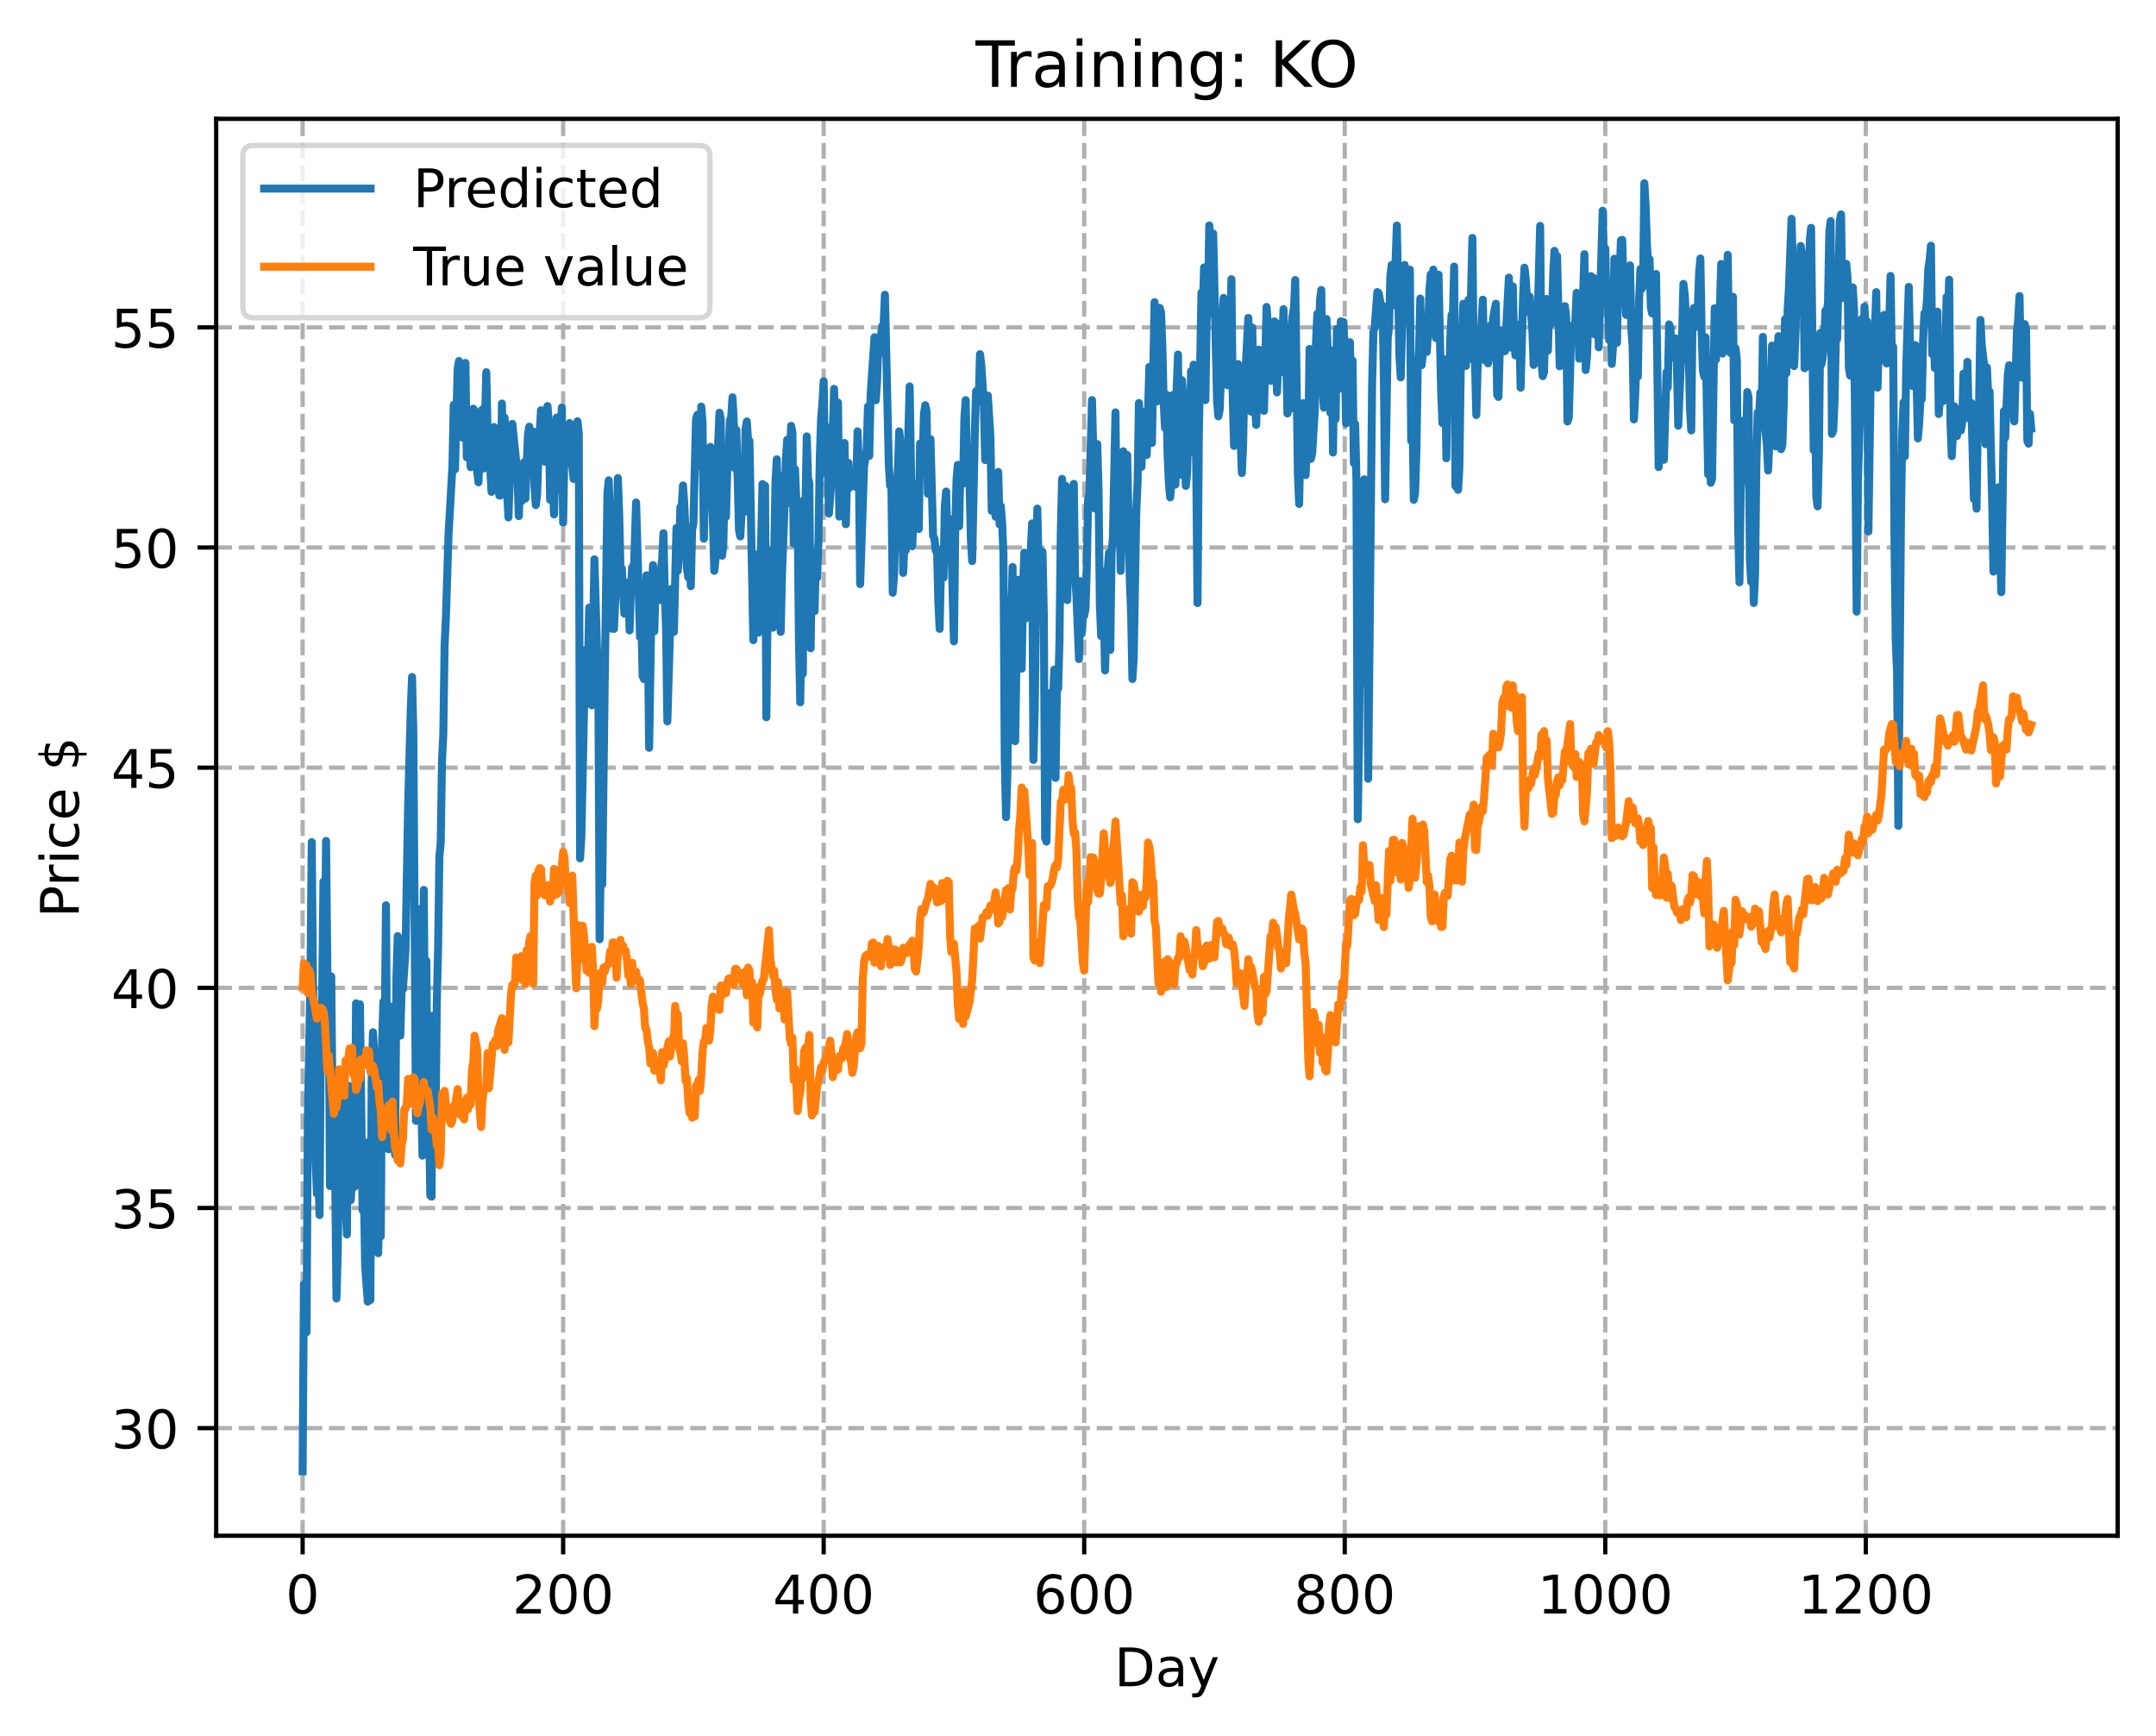 <?xml version="1.0" encoding="utf-8" standalone="no"?>
<!DOCTYPE svg PUBLIC "-//W3C//DTD SVG 1.1//EN"
  "http://www.w3.org/Graphics/SVG/1.1/DTD/svg11.dtd">
<!-- Created with matplotlib (https://matplotlib.org/) -->
<svg height="325.986pt" version="1.1" viewBox="0 0 404.923 325.986" width="404.923pt" xmlns="http://www.w3.org/2000/svg" xmlns:xlink="http://www.w3.org/1999/xlink">
 <defs>
  <style type="text/css">
*{stroke-linecap:butt;stroke-linejoin:round;}
  </style>
 </defs>
 <g id="figure_1">
  <g id="patch_1">
   <path d="M 0 325.986 
L 404.923 325.986 
L 404.923 0 
L 0 0 
z
" style="fill:#ffffff;"/>
  </g>
  <g id="axes_1">
   <g id="patch_2">
    <path d="M 40.603 288.43 
L 397.723 288.43 
L 397.723 22.318 
L 40.603 22.318 
z
" style="fill:#ffffff;"/>
   </g>
   <g id="matplotlib.axis_1">
    <g id="xtick_1">
     <g id="line2d_1">
      <path clip-path="url(#pd102db2685)" d="M 56.836 288.43 
L 56.836 22.318 
" style="fill:none;stroke:#b0b0b0;stroke-dasharray:2.96,1.28;stroke-dashoffset:0;stroke-width:0.8;"/>
     </g>
     <g id="line2d_2">
      <defs>
       <path d="M 0 0 
L 0 3.5 
" id="m78be32f63a" style="stroke:#000000;stroke-width:0.8;"/>
      </defs>
      <g>
       <use style="stroke:#000000;stroke-width:0.8;" x="56.836" xlink:href="#m78be32f63a" y="288.43"/>
      </g>
     </g>
     <g id="text_1">
      <!-- 0 -->
      <defs>
       <path d="M 31.781 66.406 
Q 24.172 66.406 20.328 58.906 
Q 16.5 51.422 16.5 36.375 
Q 16.5 21.391 20.328 13.891 
Q 24.172 6.391 31.781 6.391 
Q 39.453 6.391 43.281 13.891 
Q 47.125 21.391 47.125 36.375 
Q 47.125 51.422 43.281 58.906 
Q 39.453 66.406 31.781 66.406 
z
M 31.781 74.219 
Q 44.047 74.219 50.516 64.516 
Q 56.984 54.828 56.984 36.375 
Q 56.984 17.969 50.516 8.266 
Q 44.047 -1.422 31.781 -1.422 
Q 19.531 -1.422 13.062 8.266 
Q 6.594 17.969 6.594 36.375 
Q 6.594 54.828 13.062 64.516 
Q 19.531 74.219 31.781 74.219 
z
" id="DejaVuSans-48"/>
      </defs>
      <g transform="translate(53.655 303.029)scale(0.1 -0.1)">
       <use xlink:href="#DejaVuSans-48"/>
      </g>
     </g>
    </g>
    <g id="xtick_2">
     <g id="line2d_3">
      <path clip-path="url(#pd102db2685)" d="M 105.766 288.43 
L 105.766 22.318 
" style="fill:none;stroke:#b0b0b0;stroke-dasharray:2.96,1.28;stroke-dashoffset:0;stroke-width:0.8;"/>
     </g>
     <g id="line2d_4">
      <g>
       <use style="stroke:#000000;stroke-width:0.8;" x="105.766" xlink:href="#m78be32f63a" y="288.43"/>
      </g>
     </g>
     <g id="text_2">
      <!-- 200 -->
      <defs>
       <path d="M 19.188 8.297 
L 53.609 8.297 
L 53.609 0 
L 7.328 0 
L 7.328 8.297 
Q 12.938 14.109 22.625 23.891 
Q 32.328 33.688 34.812 36.531 
Q 39.547 41.844 41.422 45.531 
Q 43.312 49.219 43.312 52.781 
Q 43.312 58.594 39.234 62.25 
Q 35.156 65.922 28.609 65.922 
Q 23.969 65.922 18.812 64.312 
Q 13.672 62.703 7.812 59.422 
L 7.812 69.391 
Q 13.766 71.781 18.938 73 
Q 24.125 74.219 28.422 74.219 
Q 39.75 74.219 46.484 68.547 
Q 53.219 62.891 53.219 53.422 
Q 53.219 48.922 51.531 44.891 
Q 49.859 40.875 45.406 35.406 
Q 44.188 33.984 37.641 27.219 
Q 31.109 20.453 19.188 8.297 
z
" id="DejaVuSans-50"/>
      </defs>
      <g transform="translate(96.223 303.029)scale(0.1 -0.1)">
       <use xlink:href="#DejaVuSans-50"/>
       <use x="63.623" xlink:href="#DejaVuSans-48"/>
       <use x="127.246" xlink:href="#DejaVuSans-48"/>
      </g>
     </g>
    </g>
    <g id="xtick_3">
     <g id="line2d_5">
      <path clip-path="url(#pd102db2685)" d="M 154.697 288.43 
L 154.697 22.318 
" style="fill:none;stroke:#b0b0b0;stroke-dasharray:2.96,1.28;stroke-dashoffset:0;stroke-width:0.8;"/>
     </g>
     <g id="line2d_6">
      <g>
       <use style="stroke:#000000;stroke-width:0.8;" x="154.697" xlink:href="#m78be32f63a" y="288.43"/>
      </g>
     </g>
     <g id="text_3">
      <!-- 400 -->
      <defs>
       <path d="M 37.797 64.312 
L 12.891 25.391 
L 37.797 25.391 
z
M 35.203 72.906 
L 47.609 72.906 
L 47.609 25.391 
L 58.016 25.391 
L 58.016 17.188 
L 47.609 17.188 
L 47.609 0 
L 37.797 0 
L 37.797 17.188 
L 4.891 17.188 
L 4.891 26.703 
z
" id="DejaVuSans-52"/>
      </defs>
      <g transform="translate(145.153 303.029)scale(0.1 -0.1)">
       <use xlink:href="#DejaVuSans-52"/>
       <use x="63.623" xlink:href="#DejaVuSans-48"/>
       <use x="127.246" xlink:href="#DejaVuSans-48"/>
      </g>
     </g>
    </g>
    <g id="xtick_4">
     <g id="line2d_7">
      <path clip-path="url(#pd102db2685)" d="M 203.628 288.43 
L 203.628 22.318 
" style="fill:none;stroke:#b0b0b0;stroke-dasharray:2.96,1.28;stroke-dashoffset:0;stroke-width:0.8;"/>
     </g>
     <g id="line2d_8">
      <g>
       <use style="stroke:#000000;stroke-width:0.8;" x="203.628" xlink:href="#m78be32f63a" y="288.43"/>
      </g>
     </g>
     <g id="text_4">
      <!-- 600 -->
      <defs>
       <path d="M 33.016 40.375 
Q 26.375 40.375 22.484 35.828 
Q 18.609 31.297 18.609 23.391 
Q 18.609 15.531 22.484 10.953 
Q 26.375 6.391 33.016 6.391 
Q 39.656 6.391 43.531 10.953 
Q 47.406 15.531 47.406 23.391 
Q 47.406 31.297 43.531 35.828 
Q 39.656 40.375 33.016 40.375 
z
M 52.594 71.297 
L 52.594 62.312 
Q 48.875 64.062 45.094 64.984 
Q 41.312 65.922 37.594 65.922 
Q 27.828 65.922 22.672 59.328 
Q 17.531 52.734 16.797 39.406 
Q 19.672 43.656 24.016 45.922 
Q 28.375 48.188 33.594 48.188 
Q 44.578 48.188 50.953 41.516 
Q 57.328 34.859 57.328 23.391 
Q 57.328 12.156 50.688 5.359 
Q 44.047 -1.422 33.016 -1.422 
Q 20.359 -1.422 13.672 8.266 
Q 6.984 17.969 6.984 36.375 
Q 6.984 53.656 15.188 63.938 
Q 23.391 74.219 37.203 74.219 
Q 40.922 74.219 44.703 73.484 
Q 48.484 72.75 52.594 71.297 
z
" id="DejaVuSans-54"/>
      </defs>
      <g transform="translate(194.084 303.029)scale(0.1 -0.1)">
       <use xlink:href="#DejaVuSans-54"/>
       <use x="63.623" xlink:href="#DejaVuSans-48"/>
       <use x="127.246" xlink:href="#DejaVuSans-48"/>
      </g>
     </g>
    </g>
    <g id="xtick_5">
     <g id="line2d_9">
      <path clip-path="url(#pd102db2685)" d="M 252.558 288.43 
L 252.558 22.318 
" style="fill:none;stroke:#b0b0b0;stroke-dasharray:2.96,1.28;stroke-dashoffset:0;stroke-width:0.8;"/>
     </g>
     <g id="line2d_10">
      <g>
       <use style="stroke:#000000;stroke-width:0.8;" x="252.558" xlink:href="#m78be32f63a" y="288.43"/>
      </g>
     </g>
     <g id="text_5">
      <!-- 800 -->
      <defs>
       <path d="M 31.781 34.625 
Q 24.75 34.625 20.719 30.859 
Q 16.703 27.094 16.703 20.516 
Q 16.703 13.922 20.719 10.156 
Q 24.75 6.391 31.781 6.391 
Q 38.812 6.391 42.859 10.172 
Q 46.922 13.969 46.922 20.516 
Q 46.922 27.094 42.891 30.859 
Q 38.875 34.625 31.781 34.625 
z
M 21.922 38.812 
Q 15.578 40.375 12.031 44.719 
Q 8.5 49.078 8.5 55.328 
Q 8.5 64.062 14.719 69.141 
Q 20.953 74.219 31.781 74.219 
Q 42.672 74.219 48.875 69.141 
Q 55.078 64.062 55.078 55.328 
Q 55.078 49.078 51.531 44.719 
Q 48 40.375 41.703 38.812 
Q 48.828 37.156 52.797 32.312 
Q 56.781 27.484 56.781 20.516 
Q 56.781 9.906 50.312 4.234 
Q 43.844 -1.422 31.781 -1.422 
Q 19.734 -1.422 13.25 4.234 
Q 6.781 9.906 6.781 20.516 
Q 6.781 27.484 10.781 32.312 
Q 14.797 37.156 21.922 38.812 
z
M 18.312 54.391 
Q 18.312 48.734 21.844 45.562 
Q 25.391 42.391 31.781 42.391 
Q 38.141 42.391 41.719 45.562 
Q 45.312 48.734 45.312 54.391 
Q 45.312 60.062 41.719 63.234 
Q 38.141 66.406 31.781 66.406 
Q 25.391 66.406 21.844 63.234 
Q 18.312 60.062 18.312 54.391 
z
" id="DejaVuSans-56"/>
      </defs>
      <g transform="translate(243.015 303.029)scale(0.1 -0.1)">
       <use xlink:href="#DejaVuSans-56"/>
       <use x="63.623" xlink:href="#DejaVuSans-48"/>
       <use x="127.246" xlink:href="#DejaVuSans-48"/>
      </g>
     </g>
    </g>
    <g id="xtick_6">
     <g id="line2d_11">
      <path clip-path="url(#pd102db2685)" d="M 301.489 288.43 
L 301.489 22.318 
" style="fill:none;stroke:#b0b0b0;stroke-dasharray:2.96,1.28;stroke-dashoffset:0;stroke-width:0.8;"/>
     </g>
     <g id="line2d_12">
      <g>
       <use style="stroke:#000000;stroke-width:0.8;" x="301.489" xlink:href="#m78be32f63a" y="288.43"/>
      </g>
     </g>
     <g id="text_6">
      <!-- 1000 -->
      <defs>
       <path d="M 12.406 8.297 
L 28.516 8.297 
L 28.516 63.922 
L 10.984 60.406 
L 10.984 69.391 
L 28.422 72.906 
L 38.281 72.906 
L 38.281 8.297 
L 54.391 8.297 
L 54.391 0 
L 12.406 0 
z
" id="DejaVuSans-49"/>
      </defs>
      <g transform="translate(288.764 303.029)scale(0.1 -0.1)">
       <use xlink:href="#DejaVuSans-49"/>
       <use x="63.623" xlink:href="#DejaVuSans-48"/>
       <use x="127.246" xlink:href="#DejaVuSans-48"/>
       <use x="190.869" xlink:href="#DejaVuSans-48"/>
      </g>
     </g>
    </g>
    <g id="xtick_7">
     <g id="line2d_13">
      <path clip-path="url(#pd102db2685)" d="M 350.419 288.43 
L 350.419 22.318 
" style="fill:none;stroke:#b0b0b0;stroke-dasharray:2.96,1.28;stroke-dashoffset:0;stroke-width:0.8;"/>
     </g>
     <g id="line2d_14">
      <g>
       <use style="stroke:#000000;stroke-width:0.8;" x="350.419" xlink:href="#m78be32f63a" y="288.43"/>
      </g>
     </g>
     <g id="text_7">
      <!-- 1200 -->
      <g transform="translate(337.694 303.029)scale(0.1 -0.1)">
       <use xlink:href="#DejaVuSans-49"/>
       <use x="63.623" xlink:href="#DejaVuSans-50"/>
       <use x="127.246" xlink:href="#DejaVuSans-48"/>
       <use x="190.869" xlink:href="#DejaVuSans-48"/>
      </g>
     </g>
    </g>
    <g id="text_8">
     <!-- Day -->
     <defs>
      <path d="M 19.672 64.797 
L 19.672 8.109 
L 31.594 8.109 
Q 46.688 8.109 53.688 14.938 
Q 60.688 21.781 60.688 36.531 
Q 60.688 51.172 53.688 57.984 
Q 46.688 64.797 31.594 64.797 
z
M 9.812 72.906 
L 30.078 72.906 
Q 51.266 72.906 61.172 64.094 
Q 71.094 55.281 71.094 36.531 
Q 71.094 17.672 61.125 8.828 
Q 51.172 0 30.078 0 
L 9.812 0 
z
" id="DejaVuSans-68"/>
      <path d="M 34.281 27.484 
Q 23.391 27.484 19.188 25 
Q 14.984 22.516 14.984 16.5 
Q 14.984 11.719 18.141 8.906 
Q 21.297 6.109 26.703 6.109 
Q 34.188 6.109 38.703 11.406 
Q 43.219 16.703 43.219 25.484 
L 43.219 27.484 
z
M 52.203 31.203 
L 52.203 0 
L 43.219 0 
L 43.219 8.297 
Q 40.141 3.328 35.547 0.953 
Q 30.953 -1.422 24.312 -1.422 
Q 15.922 -1.422 10.953 3.297 
Q 6 8.016 6 15.922 
Q 6 25.141 12.172 29.828 
Q 18.359 34.516 30.609 34.516 
L 43.219 34.516 
L 43.219 35.406 
Q 43.219 41.609 39.141 45 
Q 35.062 48.391 27.688 48.391 
Q 23 48.391 18.547 47.266 
Q 14.109 46.141 10.016 43.891 
L 10.016 52.203 
Q 14.938 54.109 19.578 55.047 
Q 24.219 56 28.609 56 
Q 40.484 56 46.344 49.844 
Q 52.203 43.703 52.203 31.203 
z
" id="DejaVuSans-97"/>
      <path d="M 32.172 -5.078 
Q 28.375 -14.844 24.75 -17.812 
Q 21.141 -20.797 15.094 -20.797 
L 7.906 -20.797 
L 7.906 -13.281 
L 13.188 -13.281 
Q 16.891 -13.281 18.938 -11.516 
Q 21 -9.766 23.484 -3.219 
L 25.094 0.875 
L 2.984 54.688 
L 12.5 54.688 
L 29.594 11.922 
L 46.688 54.688 
L 56.203 54.688 
z
" id="DejaVuSans-121"/>
     </defs>
     <g transform="translate(209.29 316.707)scale(0.1 -0.1)">
      <use xlink:href="#DejaVuSans-68"/>
      <use x="77.002" xlink:href="#DejaVuSans-97"/>
      <use x="138.281" xlink:href="#DejaVuSans-121"/>
     </g>
    </g>
   </g>
   <g id="matplotlib.axis_2">
    <g id="ytick_1">
     <g id="line2d_15">
      <path clip-path="url(#pd102db2685)" d="M 40.603 268.221 
L 397.723 268.221 
" style="fill:none;stroke:#b0b0b0;stroke-dasharray:2.96,1.28;stroke-dashoffset:0;stroke-width:0.8;"/>
     </g>
     <g id="line2d_16">
      <defs>
       <path d="M 0 0 
L -3.5 0 
" id="m20322e2895" style="stroke:#000000;stroke-width:0.8;"/>
      </defs>
      <g>
       <use style="stroke:#000000;stroke-width:0.8;" x="40.603" xlink:href="#m20322e2895" y="268.221"/>
      </g>
     </g>
     <g id="text_9">
      <!-- 30 -->
      <defs>
       <path d="M 40.578 39.312 
Q 47.656 37.797 51.625 33 
Q 55.609 28.219 55.609 21.188 
Q 55.609 10.406 48.188 4.484 
Q 40.766 -1.422 27.094 -1.422 
Q 22.516 -1.422 17.656 -0.516 
Q 12.797 0.391 7.625 2.203 
L 7.625 11.719 
Q 11.719 9.328 16.594 8.109 
Q 21.484 6.891 26.812 6.891 
Q 36.078 6.891 40.938 10.547 
Q 45.797 14.203 45.797 21.188 
Q 45.797 27.641 41.281 31.266 
Q 36.766 34.906 28.719 34.906 
L 20.219 34.906 
L 20.219 43.016 
L 29.109 43.016 
Q 36.375 43.016 40.234 45.922 
Q 44.094 48.828 44.094 54.297 
Q 44.094 59.906 40.109 62.906 
Q 36.141 65.922 28.719 65.922 
Q 24.656 65.922 20.016 65.031 
Q 15.375 64.156 9.812 62.312 
L 9.812 71.094 
Q 15.438 72.656 20.344 73.438 
Q 25.25 74.219 29.594 74.219 
Q 40.828 74.219 47.359 69.109 
Q 53.906 64.016 53.906 55.328 
Q 53.906 49.266 50.438 45.094 
Q 46.969 40.922 40.578 39.312 
z
" id="DejaVuSans-51"/>
      </defs>
      <g transform="translate(20.878 272.021)scale(0.1 -0.1)">
       <use xlink:href="#DejaVuSans-51"/>
       <use x="63.623" xlink:href="#DejaVuSans-48"/>
      </g>
     </g>
    </g>
    <g id="ytick_2">
     <g id="line2d_17">
      <path clip-path="url(#pd102db2685)" d="M 40.603 226.874 
L 397.723 226.874 
" style="fill:none;stroke:#b0b0b0;stroke-dasharray:2.96,1.28;stroke-dashoffset:0;stroke-width:0.8;"/>
     </g>
     <g id="line2d_18">
      <g>
       <use style="stroke:#000000;stroke-width:0.8;" x="40.603" xlink:href="#m20322e2895" y="226.874"/>
      </g>
     </g>
     <g id="text_10">
      <!-- 35 -->
      <defs>
       <path d="M 10.797 72.906 
L 49.516 72.906 
L 49.516 64.594 
L 19.828 64.594 
L 19.828 46.734 
Q 21.969 47.469 24.109 47.828 
Q 26.266 48.188 28.422 48.188 
Q 40.625 48.188 47.75 41.5 
Q 54.891 34.812 54.891 23.391 
Q 54.891 11.625 47.562 5.094 
Q 40.234 -1.422 26.906 -1.422 
Q 22.312 -1.422 17.547 -0.641 
Q 12.797 0.141 7.719 1.703 
L 7.719 11.625 
Q 12.109 9.234 16.797 8.062 
Q 21.484 6.891 26.703 6.891 
Q 35.156 6.891 40.078 11.328 
Q 45.016 15.766 45.016 23.391 
Q 45.016 31 40.078 35.438 
Q 35.156 39.891 26.703 39.891 
Q 22.75 39.891 18.812 39.016 
Q 14.891 38.141 10.797 36.281 
z
" id="DejaVuSans-53"/>
      </defs>
      <g transform="translate(20.878 230.673)scale(0.1 -0.1)">
       <use xlink:href="#DejaVuSans-51"/>
       <use x="63.623" xlink:href="#DejaVuSans-53"/>
      </g>
     </g>
    </g>
    <g id="ytick_3">
     <g id="line2d_19">
      <path clip-path="url(#pd102db2685)" d="M 40.603 185.526 
L 397.723 185.526 
" style="fill:none;stroke:#b0b0b0;stroke-dasharray:2.96,1.28;stroke-dashoffset:0;stroke-width:0.8;"/>
     </g>
     <g id="line2d_20">
      <g>
       <use style="stroke:#000000;stroke-width:0.8;" x="40.603" xlink:href="#m20322e2895" y="185.526"/>
      </g>
     </g>
     <g id="text_11">
      <!-- 40 -->
      <g transform="translate(20.878 189.326)scale(0.1 -0.1)">
       <use xlink:href="#DejaVuSans-52"/>
       <use x="63.623" xlink:href="#DejaVuSans-48"/>
      </g>
     </g>
    </g>
    <g id="ytick_4">
     <g id="line2d_21">
      <path clip-path="url(#pd102db2685)" d="M 40.603 144.179 
L 397.723 144.179 
" style="fill:none;stroke:#b0b0b0;stroke-dasharray:2.96,1.28;stroke-dashoffset:0;stroke-width:0.8;"/>
     </g>
     <g id="line2d_22">
      <g>
       <use style="stroke:#000000;stroke-width:0.8;" x="40.603" xlink:href="#m20322e2895" y="144.179"/>
      </g>
     </g>
     <g id="text_12">
      <!-- 45 -->
      <g transform="translate(20.878 147.978)scale(0.1 -0.1)">
       <use xlink:href="#DejaVuSans-52"/>
       <use x="63.623" xlink:href="#DejaVuSans-53"/>
      </g>
     </g>
    </g>
    <g id="ytick_5">
     <g id="line2d_23">
      <path clip-path="url(#pd102db2685)" d="M 40.603 102.831 
L 397.723 102.831 
" style="fill:none;stroke:#b0b0b0;stroke-dasharray:2.96,1.28;stroke-dashoffset:0;stroke-width:0.8;"/>
     </g>
     <g id="line2d_24">
      <g>
       <use style="stroke:#000000;stroke-width:0.8;" x="40.603" xlink:href="#m20322e2895" y="102.831"/>
      </g>
     </g>
     <g id="text_13">
      <!-- 50 -->
      <g transform="translate(20.878 106.63)scale(0.1 -0.1)">
       <use xlink:href="#DejaVuSans-53"/>
       <use x="63.623" xlink:href="#DejaVuSans-48"/>
      </g>
     </g>
    </g>
    <g id="ytick_6">
     <g id="line2d_25">
      <path clip-path="url(#pd102db2685)" d="M 40.603 61.484 
L 397.723 61.484 
" style="fill:none;stroke:#b0b0b0;stroke-dasharray:2.96,1.28;stroke-dashoffset:0;stroke-width:0.8;"/>
     </g>
     <g id="line2d_26">
      <g>
       <use style="stroke:#000000;stroke-width:0.8;" x="40.603" xlink:href="#m20322e2895" y="61.484"/>
      </g>
     </g>
     <g id="text_14">
      <!-- 55 -->
      <g transform="translate(20.878 65.283)scale(0.1 -0.1)">
       <use xlink:href="#DejaVuSans-53"/>
       <use x="63.623" xlink:href="#DejaVuSans-53"/>
      </g>
     </g>
    </g>
    <g id="text_15">
     <!-- Price $ -->
     <defs>
      <path d="M 19.672 64.797 
L 19.672 37.406 
L 32.078 37.406 
Q 38.969 37.406 42.719 40.969 
Q 46.484 44.531 46.484 51.125 
Q 46.484 57.672 42.719 61.234 
Q 38.969 64.797 32.078 64.797 
z
M 9.812 72.906 
L 32.078 72.906 
Q 44.344 72.906 50.609 67.359 
Q 56.891 61.812 56.891 51.125 
Q 56.891 40.328 50.609 34.812 
Q 44.344 29.297 32.078 29.297 
L 19.672 29.297 
L 19.672 0 
L 9.812 0 
z
" id="DejaVuSans-80"/>
      <path d="M 41.109 46.297 
Q 39.594 47.172 37.812 47.578 
Q 36.031 48 33.891 48 
Q 26.266 48 22.188 43.047 
Q 18.109 38.094 18.109 28.812 
L 18.109 0 
L 9.078 0 
L 9.078 54.688 
L 18.109 54.688 
L 18.109 46.188 
Q 20.953 51.172 25.484 53.578 
Q 30.031 56 36.531 56 
Q 37.453 56 38.578 55.875 
Q 39.703 55.766 41.062 55.516 
z
" id="DejaVuSans-114"/>
      <path d="M 9.422 54.688 
L 18.406 54.688 
L 18.406 0 
L 9.422 0 
z
M 9.422 75.984 
L 18.406 75.984 
L 18.406 64.594 
L 9.422 64.594 
z
" id="DejaVuSans-105"/>
      <path d="M 48.781 52.594 
L 48.781 44.188 
Q 44.969 46.297 41.141 47.344 
Q 37.312 48.391 33.406 48.391 
Q 24.656 48.391 19.812 42.844 
Q 14.984 37.312 14.984 27.297 
Q 14.984 17.281 19.812 11.734 
Q 24.656 6.203 33.406 6.203 
Q 37.312 6.203 41.141 7.25 
Q 44.969 8.297 48.781 10.406 
L 48.781 2.094 
Q 45.016 0.344 40.984 -0.531 
Q 36.969 -1.422 32.422 -1.422 
Q 20.062 -1.422 12.781 6.344 
Q 5.516 14.109 5.516 27.297 
Q 5.516 40.672 12.859 48.328 
Q 20.219 56 33.016 56 
Q 37.156 56 41.109 55.141 
Q 45.062 54.297 48.781 52.594 
z
" id="DejaVuSans-99"/>
      <path d="M 56.203 29.594 
L 56.203 25.203 
L 14.891 25.203 
Q 15.484 15.922 20.484 11.062 
Q 25.484 6.203 34.422 6.203 
Q 39.594 6.203 44.453 7.469 
Q 49.312 8.734 54.109 11.281 
L 54.109 2.781 
Q 49.266 0.734 44.188 -0.344 
Q 39.109 -1.422 33.891 -1.422 
Q 20.797 -1.422 13.156 6.188 
Q 5.516 13.812 5.516 26.812 
Q 5.516 40.234 12.766 48.109 
Q 20.016 56 32.328 56 
Q 43.359 56 49.781 48.891 
Q 56.203 41.797 56.203 29.594 
z
M 47.219 32.234 
Q 47.125 39.594 43.094 43.984 
Q 39.062 48.391 32.422 48.391 
Q 24.906 48.391 20.391 44.141 
Q 15.875 39.891 15.188 32.172 
z
" id="DejaVuSans-101"/>
      <path id="DejaVuSans-32"/>
      <path d="M 33.797 -14.703 
L 28.906 -14.703 
L 28.859 0 
Q 23.734 0.094 18.609 1.188 
Q 13.484 2.297 8.297 4.5 
L 8.297 13.281 
Q 13.281 10.156 18.375 8.562 
Q 23.484 6.984 28.906 6.938 
L 28.906 29.203 
Q 18.109 30.953 13.203 35.156 
Q 8.297 39.359 8.297 46.688 
Q 8.297 54.641 13.625 59.219 
Q 18.953 63.812 28.906 64.5 
L 28.906 75.984 
L 33.797 75.984 
L 33.797 64.656 
Q 38.328 64.453 42.578 63.688 
Q 46.828 62.938 50.875 61.625 
L 50.875 53.078 
Q 46.828 55.125 42.547 56.25 
Q 38.281 57.375 33.797 57.562 
L 33.797 36.719 
Q 44.875 35.016 50.094 30.609 
Q 55.328 26.219 55.328 18.609 
Q 55.328 10.359 49.781 5.594 
Q 44.234 0.828 33.797 0.094 
z
M 28.906 37.594 
L 28.906 57.625 
Q 23.25 56.984 20.266 54.391 
Q 17.281 51.812 17.281 47.516 
Q 17.281 43.312 20.031 40.969 
Q 22.797 38.625 28.906 37.594 
z
M 33.797 28.219 
L 33.797 7.078 
Q 39.984 7.906 43.141 10.594 
Q 46.297 13.281 46.297 17.672 
Q 46.297 21.969 43.281 24.5 
Q 40.281 27.047 33.797 28.219 
z
" id="DejaVuSans-36"/>
     </defs>
     <g transform="translate(14.798 172.342)rotate(-90)scale(0.1 -0.1)">
      <use xlink:href="#DejaVuSans-80"/>
      <use x="58.553" xlink:href="#DejaVuSans-114"/>
      <use x="99.666" xlink:href="#DejaVuSans-105"/>
      <use x="127.449" xlink:href="#DejaVuSans-99"/>
      <use x="182.43" xlink:href="#DejaVuSans-101"/>
      <use x="243.953" xlink:href="#DejaVuSans-32"/>
      <use x="275.74" xlink:href="#DejaVuSans-36"/>
     </g>
    </g>
   </g>
   <g id="line2d_27">
    <path clip-path="url(#pd102db2685)" d="M 56.836 276.334 
L 57.081 241.201 
L 57.325 247.526 
L 57.57 250.2 
L 57.814 210.662 
L 58.304 183.921 
L 58.548 158.164 
L 58.793 185.329 
L 59.038 192.646 
L 59.282 218.153 
L 59.527 224.189 
L 59.772 219.923 
L 60.016 228.209 
L 60.261 193.341 
L 60.506 186.783 
L 60.75 165.583 
L 60.995 179.968 
L 61.24 157.936 
L 61.484 182.291 
L 61.729 187.033 
L 61.974 222.754 
L 62.218 183.4 
L 62.463 209.46 
L 62.708 208.48 
L 62.952 221.124 
L 63.197 243.867 
L 63.441 234.861 
L 63.686 215.233 
L 63.931 223.689 
L 64.175 208.226 
L 64.42 206.825 
L 64.909 226.052 
L 65.154 231.854 
L 65.399 203.904 
L 65.888 225.402 
L 66.133 220.841 
L 66.377 219.869 
L 66.622 222.868 
L 66.867 188.442 
L 67.111 215.499 
L 67.356 214.756 
L 67.601 188.626 
L 68.09 227.264 
L 68.335 223.214 
L 68.579 237.801 
L 69.069 244.466 
L 69.313 214.399 
L 69.558 244.158 
L 69.802 202.927 
L 70.047 193.872 
L 70.292 197.92 
L 70.536 214.304 
L 70.781 215.632 
L 71.026 235.367 
L 71.27 225.031 
L 71.515 232.212 
L 71.76 195.927 
L 72.004 188.142 
L 72.249 194.684 
L 72.494 170.023 
L 72.738 209.173 
L 72.983 215.86 
L 73.228 189.013 
L 73.472 207.716 
L 73.717 195.088 
L 73.962 194.912 
L 74.206 216.912 
L 74.451 183.705 
L 74.696 175.816 
L 75.185 194.504 
L 75.429 186.078 
L 75.674 185.782 
L 76.163 178.475 
L 76.653 151.13 
L 77.142 133.345 
L 77.387 127.148 
L 77.631 137.538 
L 78.121 210.497 
L 78.855 170.739 
L 79.099 205.26 
L 79.344 217.046 
L 79.589 167.143 
L 79.833 197.437 
L 80.078 180.44 
L 80.323 214.227 
L 80.567 209.562 
L 80.812 224.511 
L 81.056 224.744 
L 81.301 190.757 
L 81.546 213.127 
L 81.79 212.324 
L 82.035 188.46 
L 82.28 178.052 
L 82.524 160.806 
L 82.769 158.351 
L 83.014 142.898 
L 83.258 137.931 
L 83.503 121.115 
L 83.748 115.86 
L 84.237 100.422 
L 84.971 87.567 
L 85.216 76.042 
L 85.46 88.132 
L 85.95 69.353 
L 86.194 67.801 
L 86.439 68.598 
L 86.684 70.546 
L 86.928 82.228 
L 87.417 68.163 
L 87.662 85.89 
L 87.907 80.885 
L 88.151 83.047 
L 88.396 87.735 
L 88.641 86.275 
L 88.885 76.765 
L 89.13 77.045 
L 89.375 86.499 
L 89.864 90.583 
L 90.353 77.979 
L 90.598 76.887 
L 90.843 87.987 
L 91.332 69.903 
L 91.577 81.407 
L 91.821 83.216 
L 92.311 92.379 
L 92.555 87.682 
L 92.8 80.197 
L 93.044 88.006 
L 93.289 83.43 
L 93.534 87.29 
L 93.778 93.065 
L 94.023 93.036 
L 94.268 75.79 
L 94.512 86.311 
L 94.757 78.432 
L 95.002 81.966 
L 95.246 92.575 
L 95.491 97.178 
L 95.98 82.58 
L 96.225 79.601 
L 96.959 86.777 
L 97.204 90.531 
L 97.448 96.928 
L 97.693 89.783 
L 97.938 94.145 
L 98.182 93.603 
L 98.427 86.815 
L 98.672 93.647 
L 99.161 81.505 
L 99.405 80.132 
L 99.65 86.354 
L 100.139 81.046 
L 100.384 91.405 
L 100.629 94.862 
L 100.873 92.962 
L 101.118 85.828 
L 101.607 77.047 
L 101.852 78.174 
L 102.341 86.727 
L 102.586 77.612 
L 102.831 76.255 
L 103.075 79.43 
L 103.32 93.863 
L 103.565 84.153 
L 104.054 96.616 
L 104.543 78.429 
L 104.788 91.904 
L 105.032 89.395 
L 105.277 80.817 
L 105.522 76.534 
L 105.766 98.164 
L 106.011 84.144 
L 106.256 81.421 
L 106.5 86.733 
L 106.745 83.866 
L 106.99 79.459 
L 107.234 81.958 
L 107.479 87.498 
L 107.724 89.955 
L 108.458 79.119 
L 108.702 81.367 
L 108.947 161.22 
L 109.192 157.094 
L 109.926 122.102 
L 110.17 123.357 
L 110.415 126.134 
L 110.66 114.134 
L 110.904 117.795 
L 111.149 132.47 
L 111.638 105.045 
L 112.127 121.817 
L 112.372 126.771 
L 112.617 176.418 
L 112.861 159.579 
L 113.106 166.104 
L 113.595 126.507 
L 114.085 92.578 
L 114.329 90.22 
L 114.574 98.159 
L 114.819 118.072 
L 115.063 111.943 
L 115.308 118.126 
L 115.553 112.733 
L 116.042 89.785 
L 116.287 96.342 
L 116.531 106.898 
L 116.776 106.762 
L 117.265 115.256 
L 117.999 109.372 
L 118.244 118.406 
L 118.488 110.665 
L 118.733 106.522 
L 118.978 109.748 
L 119.467 94.377 
L 120.201 119.658 
L 120.446 115.902 
L 120.69 126.967 
L 120.935 127.535 
L 121.424 108.052 
L 121.669 118.462 
L 121.914 140.45 
L 122.403 110.727 
L 122.648 106.134 
L 122.892 118.56 
L 123.137 109.108 
L 123.381 109.217 
L 123.626 108.302 
L 123.871 112.698 
L 124.115 107.159 
L 124.36 105.095 
L 124.605 100.147 
L 124.849 111.65 
L 125.094 117.814 
L 125.339 135.489 
L 126.073 110.604 
L 126.317 118.4 
L 126.562 118.685 
L 127.051 99.159 
L 127.296 107.194 
L 127.541 103.507 
L 127.785 95.239 
L 128.03 95.146 
L 128.275 91.167 
L 128.519 94.67 
L 129.008 106.607 
L 129.253 108.442 
L 129.498 104.702 
L 129.742 110.085 
L 129.987 99.515 
L 130.232 98.28 
L 130.721 78.708 
L 130.966 77.912 
L 131.21 86.156 
L 131.455 87.565 
L 131.7 76.354 
L 131.944 79.23 
L 132.189 101.177 
L 132.434 90.738 
L 132.678 90.535 
L 132.923 88.887 
L 133.168 91.187 
L 133.412 83.921 
L 133.657 89.037 
L 134.146 107.207 
L 134.391 105.02 
L 134.636 101.159 
L 134.88 83.214 
L 135.125 77.502 
L 135.369 78.699 
L 135.614 104.369 
L 135.859 102.074 
L 136.103 90.25 
L 136.348 97.062 
L 136.593 88.175 
L 136.837 85.586 
L 137.082 78.912 
L 137.327 78.376 
L 137.571 74.615 
L 137.816 79.157 
L 138.061 88 
L 138.305 80.74 
L 138.795 99.611 
L 139.039 100.756 
L 139.284 96.165 
L 139.529 95.141 
L 139.773 96.165 
L 140.018 80.648 
L 140.263 79.164 
L 140.507 82.981 
L 140.752 82.78 
L 141.241 107.701 
L 141.486 120.232 
L 141.73 106.772 
L 141.975 104.176 
L 142.22 117.953 
L 142.464 118.822 
L 142.709 105.958 
L 142.954 101.745 
L 143.198 90.916 
L 143.443 98.339 
L 143.688 91.227 
L 143.932 134.711 
L 144.177 114.18 
L 144.666 103.552 
L 144.911 108.001 
L 145.156 117.891 
L 145.645 90.495 
L 145.89 86.26 
L 146.134 99.53 
L 146.379 89.232 
L 146.624 118.671 
L 146.868 107.876 
L 147.357 94.809 
L 147.602 86.167 
L 147.847 82.597 
L 148.091 94.494 
L 148.581 79.987 
L 148.825 81.277 
L 149.07 102.085 
L 149.315 88.125 
L 149.559 94.065 
L 149.804 95.959 
L 150.049 120.346 
L 150.293 131.91 
L 150.538 116.876 
L 150.783 126.554 
L 151.027 93.865 
L 151.272 95.355 
L 151.517 81.959 
L 151.761 89.774 
L 152.006 90.766 
L 152.251 121.753 
L 152.495 103.861 
L 152.984 114.783 
L 153.229 105.539 
L 153.474 108.496 
L 153.718 101.472 
L 153.963 86.206 
L 154.208 78.645 
L 154.452 75.846 
L 154.697 71.604 
L 154.942 88.812 
L 155.186 80.163 
L 155.431 84.956 
L 155.676 96.453 
L 156.165 90.261 
L 156.654 73.04 
L 156.899 87.575 
L 157.144 89.556 
L 157.388 75.607 
L 157.633 97.024 
L 157.878 93.117 
L 158.122 95.205 
L 158.612 83.205 
L 158.856 98.457 
L 159.101 89.72 
L 159.345 86.946 
L 159.59 91.594 
L 160.079 89.275 
L 160.324 91.183 
L 160.569 90.219 
L 160.813 91.46 
L 161.058 81.015 
L 161.303 87.772 
L 161.547 109.7 
L 162.281 87.597 
L 162.771 84.443 
L 163.015 76.357 
L 163.26 85.618 
L 163.505 74.325 
L 164.239 63.336 
L 164.483 75.171 
L 164.728 71.541 
L 164.972 63.687 
L 165.217 66.426 
L 165.462 62.841 
L 165.706 61.228 
L 165.951 61.036 
L 166.196 55.353 
L 166.93 87.368 
L 167.174 91.233 
L 167.419 91.59 
L 167.664 111.325 
L 167.908 108.067 
L 168.398 92.397 
L 168.642 88.125 
L 168.887 81.024 
L 169.376 85.565 
L 169.621 107.604 
L 169.866 102.172 
L 170.11 103.371 
L 170.6 81.171 
L 170.844 72.575 
L 171.333 102.596 
L 171.823 91.485 
L 172.067 90.844 
L 172.557 99.361 
L 172.801 83.302 
L 173.046 83.944 
L 173.291 86.214 
L 173.535 77.622 
L 173.78 76.101 
L 174.025 77.371 
L 174.269 92.739 
L 174.514 84.559 
L 174.759 82.483 
L 175.248 100.671 
L 175.493 101.109 
L 175.737 103.415 
L 175.982 103.083 
L 176.227 112.936 
L 176.471 118.111 
L 176.716 107.007 
L 176.96 107.086 
L 177.205 108.485 
L 177.45 94.96 
L 177.694 92.318 
L 177.939 101.863 
L 178.184 97.388 
L 178.428 104.315 
L 178.673 102.132 
L 179.162 120.453 
L 179.407 99.513 
L 179.652 89.923 
L 179.896 87.307 
L 180.141 98.85 
L 180.386 87.58 
L 180.63 88.502 
L 180.875 90.822 
L 181.12 78.537 
L 181.364 75.149 
L 181.609 87.671 
L 181.854 86.269 
L 182.098 91.249 
L 182.343 101.417 
L 182.588 105.375 
L 183.077 81.521 
L 183.321 73.465 
L 183.566 75.571 
L 183.811 74.98 
L 184.055 66.516 
L 184.3 68.561 
L 184.789 76.186 
L 185.034 86.4 
L 185.279 78.446 
L 185.523 74.305 
L 186.013 81.956 
L 186.257 95.943 
L 186.502 93.344 
L 186.991 97.051 
L 187.236 91.538 
L 187.481 88.644 
L 187.725 98.473 
L 187.97 95.058 
L 188.215 98.316 
L 188.459 103.989 
L 188.704 142.626 
L 188.948 153.475 
L 189.193 145.395 
L 189.682 112.463 
L 189.927 116.85 
L 190.172 106.489 
L 190.416 138.751 
L 190.661 139.204 
L 191.15 108.897 
L 191.395 111.069 
L 191.64 122.318 
L 191.884 125.587 
L 192.129 110.816 
L 192.374 103.82 
L 192.618 116.16 
L 193.108 107.83 
L 193.352 108.171 
L 193.842 98.3 
L 194.086 142.727 
L 194.331 133.372 
L 194.82 95.522 
L 195.065 105.826 
L 195.309 107.518 
L 195.554 113.524 
L 195.799 103.646 
L 196.043 115.425 
L 196.288 157.362 
L 196.533 158.063 
L 196.777 145.769 
L 197.022 142.854 
L 197.267 133.069 
L 197.511 129.98 
L 197.756 131.682 
L 198.001 125.758 
L 198.245 146.097 
L 198.49 129.65 
L 198.735 129.334 
L 198.979 120.66 
L 199.224 100.118 
L 199.469 89.942 
L 199.713 92.875 
L 200.203 91.282 
L 200.447 112.716 
L 200.692 98.294 
L 200.936 107.01 
L 201.181 106.513 
L 201.426 95.5 
L 201.67 90.88 
L 201.915 108.392 
L 202.16 111.74 
L 202.649 123.781 
L 202.894 109.149 
L 203.138 119.046 
L 203.383 115.875 
L 203.628 115.635 
L 203.872 114.335 
L 204.117 106.39 
L 204.362 93.748 
L 204.606 92.673 
L 205.096 75.146 
L 205.585 95.483 
L 206.074 83.393 
L 206.319 91.811 
L 206.563 113.516 
L 206.808 119.472 
L 207.053 107.291 
L 207.297 114.63 
L 207.542 125.91 
L 208.031 107.256 
L 208.276 103.824 
L 208.521 122.066 
L 208.765 103.79 
L 209.01 101.232 
L 209.499 77.449 
L 209.744 99.076 
L 209.989 91.755 
L 210.233 94.176 
L 210.478 107.225 
L 210.967 84.753 
L 211.212 90.136 
L 211.457 91.222 
L 211.701 85.455 
L 212.191 109.196 
L 212.435 115.079 
L 212.68 127.52 
L 212.924 123.715 
L 213.414 95.784 
L 213.658 90.508 
L 213.903 75.69 
L 214.148 79.016 
L 214.392 87.67 
L 214.637 77.592 
L 214.882 80.951 
L 215.126 77.341 
L 215.371 85.461 
L 215.86 68.901 
L 216.105 70.209 
L 216.35 83.189 
L 216.839 56.749 
L 217.084 61.537 
L 217.328 75.38 
L 217.818 57.829 
L 218.062 58.708 
L 218.307 65.138 
L 218.551 75.435 
L 218.796 80.369 
L 219.041 74.097 
L 219.285 85.277 
L 219.53 90.705 
L 219.775 93.416 
L 220.019 90.707 
L 220.264 74.18 
L 220.509 76.646 
L 220.753 91.012 
L 220.998 72.653 
L 221.243 66.583 
L 221.487 89.207 
L 221.732 86.063 
L 221.977 71.398 
L 222.221 74.5 
L 222.711 91.254 
L 222.955 88.88 
L 223.2 78.59 
L 223.445 85.028 
L 223.689 69.725 
L 223.934 72.999 
L 224.179 68.482 
L 224.423 73.641 
L 224.668 87.973 
L 224.912 113.264 
L 225.157 81.749 
L 225.646 54.961 
L 225.891 58.578 
L 226.136 50.235 
L 226.38 75.147 
L 226.625 60.234 
L 226.87 57.109 
L 227.114 42.342 
L 227.604 48.222 
L 227.848 43.86 
L 228.582 75.437 
L 228.827 78.196 
L 229.072 76.98 
L 229.316 70.439 
L 229.561 59.983 
L 229.806 55.951 
L 230.05 57.341 
L 230.295 70.784 
L 230.539 72.363 
L 230.784 66.853 
L 231.029 66.565 
L 231.273 52.442 
L 231.518 74.19 
L 231.763 83.746 
L 232.007 78.428 
L 232.252 77.11 
L 232.497 68.368 
L 232.741 74.557 
L 233.231 88.847 
L 233.475 83.458 
L 233.72 70.364 
L 233.965 68.851 
L 234.454 59.704 
L 234.943 77.3 
L 235.188 61.501 
L 235.433 72.274 
L 235.677 75.236 
L 235.922 79.801 
L 236.411 65.67 
L 236.656 67.663 
L 236.9 68.365 
L 237.145 65.828 
L 237.39 77.173 
L 237.879 57.647 
L 238.368 64.215 
L 238.613 71.528 
L 238.858 70.466 
L 239.102 60.564 
L 239.347 60.364 
L 239.836 73.697 
L 240.326 60.797 
L 240.57 64.516 
L 240.815 64.302 
L 241.06 58.063 
L 241.304 70.049 
L 241.549 66.566 
L 241.794 77.662 
L 242.038 71.924 
L 242.283 76.848 
L 242.527 61.998 
L 242.772 59.214 
L 243.017 57.867 
L 243.261 52.595 
L 243.751 88.949 
L 243.995 94.641 
L 244.24 81.913 
L 244.485 80.377 
L 244.729 75.725 
L 244.974 87.793 
L 245.219 89.238 
L 245.463 82.336 
L 245.708 82.454 
L 245.953 65.521 
L 246.197 86.182 
L 246.442 85.159 
L 246.931 77.137 
L 247.176 63.925 
L 247.421 58.916 
L 247.665 65.963 
L 247.91 56.393 
L 248.155 54.465 
L 248.399 72.992 
L 248.644 76.561 
L 249.133 59.909 
L 249.378 66.283 
L 249.622 69.065 
L 249.867 77.533 
L 250.112 65.826 
L 250.356 84.994 
L 250.601 66.13 
L 250.846 78.719 
L 251.09 61.759 
L 251.335 73.122 
L 251.58 68.273 
L 251.824 60.332 
L 252.069 63.214 
L 252.314 60.459 
L 252.558 66.152 
L 252.803 79.524 
L 253.048 79.286 
L 253.537 64.274 
L 253.782 78.558 
L 254.026 67.717 
L 254.271 86.966 
L 254.515 79.641 
L 254.76 90.444 
L 255.005 153.867 
L 255.249 139.131 
L 255.494 111.328 
L 255.739 128.369 
L 255.983 99.157 
L 256.228 90.023 
L 256.473 96.811 
L 256.717 96.993 
L 256.962 146.265 
L 257.696 72.292 
L 257.941 62.31 
L 258.185 61.499 
L 258.675 54.853 
L 258.919 55.051 
L 259.409 57.555 
L 259.653 57.44 
L 259.898 70.163 
L 260.143 93.779 
L 260.632 63.438 
L 260.876 61.51 
L 261.121 52.072 
L 261.366 49.758 
L 261.61 57.31 
L 262.1 49.327 
L 262.344 42.358 
L 262.834 67.03 
L 263.078 70.874 
L 263.568 52.181 
L 263.812 49.753 
L 264.057 58.372 
L 264.302 60.616 
L 264.546 53.509 
L 264.791 50.642 
L 265.036 82.777 
L 265.28 77.245 
L 265.525 93.868 
L 265.77 92.63 
L 266.014 84.754 
L 266.259 69.276 
L 266.503 66.103 
L 266.748 56.077 
L 266.993 68.603 
L 267.482 64.166 
L 267.727 63.63 
L 267.971 66.091 
L 268.216 61.967 
L 268.461 54.541 
L 268.705 51.528 
L 268.95 54.578 
L 269.195 50.637 
L 269.439 61.672 
L 269.684 63.489 
L 270.173 51.582 
L 270.663 73.467 
L 270.907 79.48 
L 271.397 67.518 
L 271.641 86.079 
L 271.886 69.651 
L 272.131 74.157 
L 272.375 63.571 
L 272.62 59.133 
L 272.864 59.764 
L 273.109 50.067 
L 273.354 91.298 
L 273.598 88.979 
L 273.843 92.003 
L 274.088 87.912 
L 274.332 70.295 
L 274.822 57.051 
L 275.066 67.583 
L 275.311 68.73 
L 275.556 58.977 
L 275.8 56.309 
L 276.045 64.64 
L 276.534 44.684 
L 276.779 67.707 
L 277.024 68.015 
L 277.268 77.948 
L 277.513 68.997 
L 277.758 65.079 
L 278.002 65.422 
L 278.491 56.281 
L 278.736 67.599 
L 278.981 66.893 
L 279.225 64.795 
L 279.47 68.243 
L 279.715 66.925 
L 279.959 61.117 
L 280.204 65.273 
L 280.449 59.622 
L 280.938 57.041 
L 281.183 74.14 
L 281.427 74.551 
L 281.672 65.982 
L 281.917 62.028 
L 282.161 62.78 
L 282.406 62.928 
L 282.651 65.964 
L 283.385 52.137 
L 283.629 65.27 
L 283.874 55.392 
L 284.118 53.77 
L 284.363 63.613 
L 284.608 66.744 
L 284.852 66.409 
L 285.097 60.984 
L 285.342 61.377 
L 285.586 72.823 
L 286.076 55.136 
L 286.32 50.272 
L 286.565 52.495 
L 286.81 56.66 
L 287.054 58.602 
L 287.299 55.711 
L 287.788 61.91 
L 288.033 68.54 
L 288.278 65.017 
L 288.522 63.84 
L 288.767 60.632 
L 289.256 42.429 
L 289.501 68.176 
L 289.746 70.647 
L 289.99 69.922 
L 290.235 59.756 
L 290.479 56.148 
L 290.724 65.837 
L 290.969 56.64 
L 291.213 60.968 
L 291.458 60.541 
L 291.703 51.605 
L 291.947 47.114 
L 292.192 48.613 
L 292.437 48.077 
L 292.926 68.798 
L 293.171 63.006 
L 293.415 64.463 
L 293.66 63.619 
L 293.905 57.49 
L 294.149 59.544 
L 294.394 79.165 
L 294.639 78.449 
L 295.128 61.233 
L 295.373 61.747 
L 295.617 63.423 
L 295.862 60.326 
L 296.106 54.988 
L 296.351 57.594 
L 296.596 67.375 
L 296.84 58.326 
L 297.085 59.186 
L 297.33 55.216 
L 297.574 47.73 
L 297.819 69.496 
L 298.064 66.833 
L 298.308 59.907 
L 298.553 58.079 
L 298.798 51.853 
L 299.042 61.063 
L 299.287 52.172 
L 299.532 62.826 
L 299.776 53.704 
L 300.021 52.879 
L 300.266 65.235 
L 301 39.576 
L 301.244 49.721 
L 301.489 46.648 
L 301.734 57.279 
L 301.978 56.667 
L 302.223 63.866 
L 302.467 54.287 
L 302.712 68.349 
L 302.957 64.809 
L 303.201 48.582 
L 303.446 53.668 
L 303.691 64.379 
L 303.935 51.181 
L 304.18 52.01 
L 304.425 45.136 
L 304.669 45.053 
L 304.914 53.386 
L 305.159 54.002 
L 305.403 59.135 
L 305.648 52.05 
L 305.893 53.201 
L 306.137 49.833 
L 306.382 61.685 
L 306.627 65.054 
L 306.871 78.776 
L 307.116 74.182 
L 307.361 66.564 
L 307.605 70.727 
L 307.85 56.217 
L 308.094 50.529 
L 308.339 54.254 
L 308.584 53.798 
L 308.828 34.414 
L 309.073 38.577 
L 309.318 46.077 
L 309.562 50.144 
L 309.807 48.684 
L 310.052 57.773 
L 310.296 58.868 
L 310.541 57.789 
L 310.786 57.704 
L 311.03 51.459 
L 311.52 87.731 
L 311.764 83.909 
L 312.009 84.779 
L 312.254 75.106 
L 312.498 86.354 
L 312.988 69.932 
L 313.232 72.752 
L 313.477 60.928 
L 313.722 61.518 
L 313.966 67.173 
L 314.211 64.492 
L 314.7 63.565 
L 314.945 68.408 
L 315.189 79.953 
L 315.923 62.759 
L 316.168 53.317 
L 316.413 55.348 
L 316.657 59.784 
L 316.902 61.672 
L 317.147 65.499 
L 317.391 76.563 
L 317.636 80.839 
L 317.881 59.055 
L 318.125 57.841 
L 318.37 58.866 
L 318.615 61.364 
L 318.859 58.329 
L 319.104 51.357 
L 319.349 48.541 
L 319.593 62.784 
L 319.838 69.715 
L 320.082 70.763 
L 320.327 63.344 
L 320.816 89.116 
L 321.061 78.041 
L 321.306 90.668 
L 321.55 89.884 
L 322.04 57.891 
L 322.284 67.533 
L 322.529 59.111 
L 322.774 66.099 
L 323.263 49.565 
L 323.508 66.415 
L 323.752 60.493 
L 323.997 62.158 
L 324.242 58.96 
L 324.486 47.856 
L 324.731 65.56 
L 324.976 66.257 
L 325.22 63.694 
L 325.465 55.741 
L 325.71 78.943 
L 325.954 65.417 
L 326.199 67.498 
L 326.443 98.717 
L 326.688 109.366 
L 326.933 91.849 
L 327.177 88.721 
L 327.422 79.015 
L 327.667 84.428 
L 327.911 85.23 
L 328.156 73.63 
L 328.401 74.634 
L 328.645 104.999 
L 328.89 109.275 
L 329.135 98.543 
L 329.379 113.254 
L 329.624 107.823 
L 329.869 87.415 
L 330.113 77.494 
L 330.358 78.541 
L 330.603 73.76 
L 330.847 79.367 
L 331.092 63.255 
L 331.337 79.072 
L 331.826 83.261 
L 332.07 88.368 
L 332.315 82.918 
L 332.804 64.914 
L 333.049 81.948 
L 333.294 73.902 
L 333.538 83.835 
L 333.783 66.358 
L 334.028 63.128 
L 334.272 69.172 
L 334.517 84.361 
L 334.762 83.381 
L 335.006 75.706 
L 335.251 59.957 
L 335.496 70.115 
L 335.74 58.229 
L 335.985 54.037 
L 336.474 41.091 
L 336.719 50.186 
L 336.964 68.751 
L 337.208 62.911 
L 337.453 53.584 
L 337.698 51.647 
L 337.942 54.34 
L 338.187 46.188 
L 338.431 48.147 
L 338.676 47.687 
L 338.921 69.152 
L 339.165 68.944 
L 339.41 57.652 
L 339.655 53.734 
L 339.899 45.146 
L 340.144 42.789 
L 340.633 84.548 
L 340.878 74.198 
L 341.123 93.253 
L 341.367 95.096 
L 341.612 85.212 
L 341.857 62.553 
L 342.101 68.374 
L 342.346 66.944 
L 342.591 64.827 
L 342.835 58.368 
L 343.08 58.932 
L 343.325 56.724 
L 343.569 43.504 
L 343.814 41.518 
L 344.058 81.484 
L 344.303 80.918 
L 344.548 75.371 
L 344.792 63.858 
L 345.037 63.683 
L 345.526 41.55 
L 345.771 40.273 
L 346.016 55.962 
L 346.26 51.544 
L 346.505 54.588 
L 346.75 49.546 
L 346.994 52.243 
L 347.239 69.068 
L 347.484 70.541 
L 347.728 66.049 
L 347.973 53.976 
L 348.218 58.227 
L 348.707 114.882 
L 348.952 90.211 
L 349.441 73.64 
L 349.686 59.899 
L 349.93 71.535 
L 350.175 57.587 
L 350.419 63.871 
L 350.664 60.344 
L 350.909 99.822 
L 351.398 66.859 
L 351.643 62.917 
L 351.887 69.375 
L 352.377 54.867 
L 352.621 72.808 
L 352.866 64.124 
L 353.111 67.706 
L 353.355 64.771 
L 353.6 66.935 
L 353.845 59.135 
L 354.089 67.704 
L 354.334 68.263 
L 354.579 65.717 
L 354.823 60.646 
L 355.068 51.828 
L 355.313 67.606 
L 355.557 65.123 
L 355.802 101.098 
L 356.046 120.583 
L 356.291 126.334 
L 356.536 155.104 
L 357.025 97.283 
L 357.27 81.183 
L 357.514 75.553 
L 357.759 85.72 
L 358.004 69.347 
L 358.493 53.876 
L 358.738 65.273 
L 358.982 70.643 
L 359.227 72.493 
L 359.472 69.932 
L 359.716 64.816 
L 359.961 71.855 
L 360.206 82.342 
L 360.45 79.356 
L 360.695 74.757 
L 360.94 74.972 
L 361.184 63.931 
L 361.429 58.849 
L 361.674 59.267 
L 361.918 56.178 
L 362.163 50.408 
L 362.407 48.891 
L 362.652 46.144 
L 362.897 66.523 
L 363.141 61.674 
L 363.386 69.116 
L 363.631 61.784 
L 363.875 58.535 
L 364.12 77.752 
L 364.365 74.602 
L 364.609 67.445 
L 364.854 75.4 
L 365.099 75.108 
L 365.343 67.488 
L 365.588 55.781 
L 365.833 59.476 
L 366.077 52.53 
L 366.322 79.487 
L 366.567 85.678 
L 367.056 76.318 
L 367.301 80.494 
L 367.545 81.898 
L 367.79 77.017 
L 368.034 79.593 
L 368.279 80.857 
L 368.524 79.321 
L 368.768 70.172 
L 369.258 77.404 
L 369.502 67.951 
L 369.747 78.587 
L 369.992 77.736 
L 370.236 75.672 
L 370.726 93.712 
L 370.97 88.41 
L 371.215 95.538 
L 371.46 78.397 
L 371.704 75.264 
L 371.949 60.079 
L 372.194 64.772 
L 372.683 68.924 
L 372.928 83.426 
L 373.172 69.022 
L 373.417 74.585 
L 373.662 73.501 
L 374.151 94.248 
L 374.395 107.361 
L 374.885 94.778 
L 375.129 95.975 
L 375.374 91.496 
L 375.863 111.218 
L 376.353 77.214 
L 376.597 82.222 
L 377.087 70.518 
L 377.331 68.597 
L 377.821 70.456 
L 378.31 79.147 
L 378.799 62.329 
L 379.044 60.007 
L 379.289 55.59 
L 379.533 67.697 
L 379.778 70.934 
L 380.022 61.581 
L 380.267 60.872 
L 380.512 61.805 
L 380.756 82.783 
L 381.001 83.329 
L 381.246 77.712 
L 381.49 80.486 
L 381.49 80.486 
" style="fill:none;stroke:#1f77b4;stroke-linecap:square;stroke-width:1.5;"/>
   </g>
   <g id="line2d_28">
    <path clip-path="url(#pd102db2685)" d="M 56.836 185.444 
L 57.081 180.895 
L 57.325 182.219 
L 57.57 181.309 
L 57.814 186.519 
L 58.059 182.136 
L 58.304 182.88 
L 58.548 186.519 
L 58.793 187.346 
L 59.527 191.315 
L 59.772 190.653 
L 60.016 190.902 
L 60.261 189.248 
L 60.506 189.413 
L 60.75 189.909 
L 60.995 191.646 
L 61.484 201.156 
L 61.729 198.179 
L 62.708 209.177 
L 62.952 207.027 
L 63.197 208.019 
L 63.441 206.117 
L 63.686 200.825 
L 64.175 204.877 
L 64.42 203.967 
L 64.665 205.787 
L 64.909 199.171 
L 65.154 201.073 
L 65.643 196.938 
L 65.888 197.765 
L 66.133 196.773 
L 66.377 201.817 
L 66.622 201.073 
L 66.867 204.712 
L 67.111 204.05 
L 67.356 199.502 
L 67.601 202.644 
L 67.845 198.923 
L 68.09 199.254 
L 68.335 200.081 
L 68.579 199.336 
L 68.824 197.269 
L 69.069 197.269 
L 69.313 197.434 
L 69.558 201.321 
L 69.802 201.156 
L 70.047 200.163 
L 70.292 200.99 
L 70.781 204.215 
L 71.026 203.388 
L 71.27 207.027 
L 71.515 208.433 
L 71.76 213.56 
L 72.249 209.591 
L 72.494 210.004 
L 72.983 207.606 
L 73.472 212.237 
L 73.717 206.862 
L 73.962 212.65 
L 74.206 215.627 
L 74.451 216.206 
L 74.696 217.943 
L 74.94 217.281 
L 75.185 218.522 
L 75.429 215.048 
L 75.674 213.973 
L 75.919 208.35 
L 76.163 208.267 
L 76.408 207.11 
L 76.653 202.644 
L 76.897 207.358 
L 77.142 206.862 
L 77.387 205.704 
L 77.631 202.313 
L 77.876 202.727 
L 78.121 207.192 
L 78.365 209.094 
L 78.61 207.771 
L 78.855 207.192 
L 79.099 204.464 
L 79.344 205.042 
L 79.589 203.223 
L 79.833 205.042 
L 80.078 205.373 
L 80.323 204.877 
L 80.812 208.019 
L 81.056 212.154 
L 81.301 209.921 
L 81.79 212.568 
L 82.035 215.131 
L 82.28 215.131 
L 82.524 218.852 
L 82.769 216.537 
L 83.014 205.373 
L 83.258 205.373 
L 83.503 204.877 
L 83.992 210.004 
L 84.237 210.087 
L 84.726 211.079 
L 84.971 210.418 
L 85.216 207.689 
L 85.46 207.689 
L 85.95 204.546 
L 86.194 209.26 
L 86.439 209.26 
L 86.684 209.425 
L 87.173 210.252 
L 87.417 206.862 
L 87.662 206.2 
L 87.907 208.35 
L 88.151 205.869 
L 88.396 207.441 
L 88.641 200.908 
L 88.885 199.502 
L 89.13 194.54 
L 89.619 197.021 
L 89.864 205.704 
L 90.353 211.658 
L 90.598 206.862 
L 90.843 204.794 
L 91.087 204.298 
L 91.332 204.464 
L 91.577 197.765 
L 91.821 204.381 
L 92.555 196.111 
L 92.8 196.277 
L 93.044 195.284 
L 93.289 196.442 
L 93.534 193.63 
L 94.268 191.232 
L 94.757 197.186 
L 95.002 193.63 
L 95.246 195.202 
L 95.491 195.781 
L 95.98 186.601 
L 96.225 184.947 
L 96.47 185.196 
L 96.714 184.534 
L 96.959 179.82 
L 97.204 183.707 
L 97.448 181.888 
L 97.693 181.805 
L 97.938 179.572 
L 98.182 184.12 
L 98.427 181.061 
L 98.672 184.865 
L 98.916 178.415 
L 99.161 179.655 
L 99.405 176.678 
L 99.65 175.768 
L 99.895 176.595 
L 100.139 184.782 
L 100.384 165.928 
L 100.629 164.439 
L 100.873 168.16 
L 101.118 163.529 
L 101.363 163.033 
L 101.607 163.199 
L 101.852 167.747 
L 102.097 166.093 
L 102.341 168.16 
L 102.831 166.258 
L 103.075 167.251 
L 103.32 169.318 
L 103.565 167.003 
L 103.809 168.326 
L 104.054 163.199 
L 104.543 167.995 
L 105.032 167.416 
L 105.766 159.974 
L 106.011 160.966 
L 106.256 165.845 
L 106.5 166.176 
L 106.745 166.92 
L 106.99 169.566 
L 107.479 164.439 
L 107.968 179.159 
L 108.213 185.609 
L 108.702 173.784 
L 108.947 180.151 
L 109.192 178.993 
L 109.436 173.866 
L 109.681 175.768 
L 110.17 182.301 
L 110.415 182.136 
L 110.66 182.715 
L 111.149 177.836 
L 111.393 182.136 
L 111.638 192.721 
L 111.883 187.511 
L 112.127 189.413 
L 112.372 187.842 
L 112.617 182.797 
L 112.861 183.376 
L 113.106 184.617 
L 113.351 181.722 
L 113.595 182.467 
L 113.84 181.474 
L 114.329 181.061 
L 114.574 178.663 
L 114.819 179.903 
L 115.063 177.009 
L 115.308 177.009 
L 115.553 177.174 
L 115.797 183.624 
L 116.042 178.58 
L 116.287 178.828 
L 116.531 176.513 
L 116.776 178.58 
L 117.02 177.588 
L 117.265 178.415 
L 117.51 178.58 
L 117.754 180.234 
L 117.999 183.211 
L 118.244 182.88 
L 118.488 184.865 
L 118.733 180.813 
L 118.978 183.707 
L 119.467 182.467 
L 119.712 184.286 
L 119.956 183.872 
L 120.201 184.203 
L 120.69 188.421 
L 120.935 189.413 
L 121.18 193.052 
L 121.424 193.382 
L 121.669 195.615 
L 121.914 196.69 
L 122.158 199.75 
L 122.403 199.502 
L 122.648 197.765 
L 122.892 201.073 
L 123.137 200.825 
L 123.381 199.171 
L 123.626 201.238 
L 123.871 200.577 
L 124.115 202.892 
L 124.36 197.6 
L 124.605 200.081 
L 124.849 199.171 
L 125.339 196.856 
L 125.583 195.615 
L 125.828 198.427 
L 126.317 194.954 
L 126.562 195.532 
L 126.807 188.917 
L 127.051 191.232 
L 127.296 190.488 
L 127.541 196.856 
L 127.785 197.683 
L 128.03 199.336 
L 128.275 195.946 
L 128.519 198.758 
L 128.764 203.058 
L 129.008 202.479 
L 129.253 206.779 
L 129.498 209.012 
L 129.742 208.681 
L 129.987 209.921 
L 130.232 208.019 
L 130.476 209.673 
L 130.721 203.885 
L 130.966 203.967 
L 131.21 202.81 
L 131.455 204.877 
L 131.7 202.065 
L 131.944 197.517 
L 132.189 195.615 
L 132.434 195.284 
L 132.678 193.052 
L 132.923 193.052 
L 133.168 195.45 
L 133.412 193.548 
L 133.657 188.751 
L 133.902 187.18 
L 134.146 188.669 
L 134.391 189.082 
L 134.636 188.751 
L 134.88 189.578 
L 135.125 189.661 
L 135.369 185.113 
L 135.614 186.932 
L 135.859 185.113 
L 136.103 186.601 
L 136.348 186.519 
L 136.593 184.534 
L 136.837 183.79 
L 137.082 183.707 
L 137.816 185.03 
L 138.061 181.97 
L 138.305 181.97 
L 138.55 182.467 
L 138.795 183.459 
L 139.039 183.955 
L 139.284 183.955 
L 139.529 184.865 
L 139.773 182.632 
L 140.018 182.467 
L 140.263 186.932 
L 140.507 181.722 
L 140.752 182.219 
L 140.996 186.767 
L 141.241 184.451 
L 141.486 192.059 
L 141.73 191.894 
L 141.975 191.563 
L 142.22 192.969 
L 142.464 185.361 
L 142.709 186.684 
L 143.198 184.203 
L 143.443 183.955 
L 144.422 174.693 
L 144.666 180.068 
L 145.156 183.294 
L 145.4 182.301 
L 145.645 186.022 
L 145.89 187.759 
L 146.134 184.451 
L 146.379 189.413 
L 146.624 188.09 
L 146.868 187.511 
L 147.113 187.924 
L 147.357 191.48 
L 147.602 186.188 
L 147.847 186.353 
L 148.336 195.119 
L 148.581 196.029 
L 148.825 194.871 
L 149.07 202.892 
L 149.315 200.66 
L 149.559 203.554 
L 149.804 208.681 
L 150.049 206.365 
L 150.293 205.29 
L 150.538 201.817 
L 150.783 202.479 
L 151.027 197.352 
L 151.272 196.773 
L 151.517 197.848 
L 151.761 196.69 
L 152.006 194.375 
L 152.251 206.448 
L 152.495 209.508 
L 152.74 207.854 
L 152.984 208.846 
L 153.474 203.967 
L 153.718 203.14 
L 154.208 200.411 
L 154.452 201.073 
L 154.697 199.502 
L 154.942 199.171 
L 155.431 197.517 
L 155.676 196.69 
L 155.92 195.45 
L 156.165 198.179 
L 156.41 202.313 
L 156.654 200.66 
L 157.144 198.758 
L 157.388 200.908 
L 157.633 198.344 
L 157.878 198.427 
L 158.122 198.758 
L 158.367 196.938 
L 158.612 197.021 
L 159.101 194.209 
L 159.59 198.675 
L 159.835 199.336 
L 160.079 201.486 
L 160.324 200.246 
L 160.813 194.623 
L 161.058 193.879 
L 161.303 194.705 
L 161.547 196.856 
L 161.792 196.029 
L 162.037 184.038 
L 162.281 180.647 
L 162.526 179.572 
L 162.771 179.324 
L 163.015 179.655 
L 163.26 179.49 
L 163.505 179.738 
L 163.749 177.174 
L 163.994 177.009 
L 164.239 180.813 
L 164.483 178.993 
L 164.728 179.076 
L 164.972 177.67 
L 165.462 181.474 
L 165.706 178.001 
L 165.951 179.49 
L 166.196 178.332 
L 166.44 178.745 
L 166.685 176.347 
L 166.93 178.166 
L 167.174 181.226 
L 167.419 178.166 
L 167.908 180.73 
L 168.153 178.332 
L 168.398 180.73 
L 168.642 180.73 
L 168.887 179.159 
L 169.132 180.73 
L 169.376 180.068 
L 169.621 178.001 
L 169.866 178.415 
L 170.11 178.249 
L 170.355 178.993 
L 170.844 177.339 
L 171.089 178.001 
L 171.333 176.678 
L 171.578 178.415 
L 171.823 182.053 
L 172.067 182.467 
L 172.557 177.918 
L 172.801 172.626 
L 173.046 170.724 
L 173.291 171.551 
L 173.535 171.22 
L 174.025 169.318 
L 174.269 168.739 
L 174.759 166.01 
L 175.003 166.589 
L 175.248 166.589 
L 175.737 167.83 
L 175.982 169.483 
L 176.227 169.401 
L 176.471 166.837 
L 176.716 169.235 
L 176.96 165.845 
L 177.205 168.16 
L 177.45 167.995 
L 177.694 168.822 
L 177.939 165.431 
L 178.184 165.679 
L 178.428 175.686 
L 178.673 178.828 
L 178.918 177.505 
L 179.162 177.257 
L 179.652 182.632 
L 179.896 188.669 
L 180.141 191.398 
L 180.386 191.398 
L 180.63 190.488 
L 180.875 192.307 
L 181.12 186.188 
L 181.364 190.902 
L 182.098 188.173 
L 182.588 184.038 
L 183.077 174.362 
L 183.321 175.107 
L 183.566 175.189 
L 183.811 173.866 
L 184.055 176.264 
L 184.545 172.295 
L 184.789 172.295 
L 185.034 172.047 
L 185.279 171.303 
L 185.523 171.964 
L 186.013 170.062 
L 186.257 170.31 
L 186.502 170.807 
L 186.991 167.581 
L 187.236 169.401 
L 187.481 173.453 
L 187.725 173.122 
L 187.97 171.964 
L 188.215 172.212 
L 188.948 167.168 
L 189.193 169.897 
L 189.438 166.755 
L 189.682 170.807 
L 189.927 167.333 
L 190.172 166.92 
L 190.416 163.529 
L 190.661 162.868 
L 190.906 163.529 
L 191.15 160.718 
L 191.395 155.756 
L 191.64 153.11 
L 191.884 147.9 
L 192.129 153.523 
L 192.374 148.562 
L 193.108 158.816 
L 193.352 164.356 
L 193.842 158.32 
L 194.086 179.903 
L 194.331 180.399 
L 194.82 177.009 
L 195.309 180.895 
L 196.043 169.98 
L 196.288 170.558 
L 196.533 170.476 
L 196.777 166.424 
L 197.022 166.589 
L 197.267 166.341 
L 197.511 165.762 
L 197.756 164.77 
L 198.001 163.116 
L 198.245 162.454 
L 198.49 162.951 
L 198.735 161.379 
L 199.224 150.629 
L 199.469 150.381 
L 199.713 148.314 
L 199.958 150.215 
L 200.203 148.892 
L 200.447 150.05 
L 200.692 145.585 
L 200.936 147.9 
L 201.181 147.983 
L 201.426 154.102 
L 201.67 156.583 
L 201.915 156.335 
L 202.16 159.56 
L 202.404 168.657 
L 202.649 172.295 
L 202.894 172.874 
L 203.383 180.813 
L 203.628 182.301 
L 204.117 165.762 
L 204.362 169.401 
L 204.606 166.093 
L 204.851 160.966 
L 205.096 161.214 
L 205.34 161.049 
L 205.83 162.702 
L 206.074 167.168 
L 206.319 167.83 
L 206.563 167.83 
L 206.808 165.183 
L 207.297 156.5 
L 207.787 163.695 
L 208.031 163.777 
L 208.276 164.356 
L 208.521 165.845 
L 208.765 164.604 
L 209.01 159.395 
L 209.255 157.741 
L 209.499 154.268 
L 210.478 169.649 
L 210.723 168.16 
L 210.967 175.851 
L 211.212 172.378 
L 211.701 171.634 
L 211.946 170.724 
L 212.435 175.355 
L 212.68 165.679 
L 212.924 165.928 
L 213.658 170.558 
L 213.903 171.22 
L 214.148 168.078 
L 214.637 170.228 
L 214.882 167.912 
L 215.126 168.574 
L 215.371 165.183 
L 215.616 158.237 
L 215.86 159.064 
L 216.105 161.131 
L 216.35 164.853 
L 216.594 165.679 
L 216.839 172.957 
L 217.084 174.032 
L 217.573 184.699 
L 217.818 180.813 
L 218.062 186.271 
L 218.551 181.309 
L 218.796 180.565 
L 219.041 185.361 
L 219.285 180.151 
L 219.53 180.399 
L 219.775 181.64 
L 220.019 181.805 
L 220.264 182.632 
L 220.509 184.865 
L 220.753 181.309 
L 220.998 180.978 
L 221.243 179.903 
L 221.487 179.903 
L 221.732 175.851 
L 222.221 178.166 
L 222.466 176.843 
L 223.445 182.219 
L 223.689 180.565 
L 223.934 183.045 
L 224.179 180.068 
L 224.423 179.076 
L 224.668 174.693 
L 224.912 177.67 
L 225.646 179.159 
L 225.891 181.474 
L 226.136 180.895 
L 226.38 178.001 
L 226.625 177.588 
L 226.87 179.324 
L 227.114 180.068 
L 227.359 179.738 
L 227.604 177.422 
L 227.848 177.753 
L 228.093 179.82 
L 228.582 173.122 
L 228.827 172.957 
L 229.072 174.611 
L 229.316 174.693 
L 229.561 174.362 
L 229.806 175.355 
L 230.05 175.52 
L 230.295 177.339 
L 230.539 176.264 
L 230.784 176.099 
L 231.029 177.588 
L 231.273 177.753 
L 231.518 177.339 
L 231.763 178.332 
L 232.007 180.647 
L 232.252 184.699 
L 232.741 183.872 
L 232.986 182.797 
L 233.72 188.917 
L 233.965 184.865 
L 234.209 183.294 
L 234.454 180.151 
L 234.699 182.219 
L 234.943 181.557 
L 235.188 182.384 
L 235.677 185.361 
L 235.922 185.526 
L 236.167 190.488 
L 236.411 191.894 
L 236.656 189.661 
L 236.9 189.744 
L 237.145 190.323 
L 237.39 183.459 
L 237.634 186.684 
L 237.879 186.188 
L 238.613 175.851 
L 238.858 176.182 
L 239.102 173.287 
L 239.347 175.189 
L 239.592 174.114 
L 239.836 175.686 
L 240.081 178.084 
L 240.326 178.58 
L 240.57 181.888 
L 240.815 181.061 
L 241.06 180.978 
L 241.304 180.647 
L 241.549 180.895 
L 242.038 172.791 
L 242.527 167.995 
L 243.017 170.889 
L 243.261 171.634 
L 243.995 176.43 
L 244.485 174.362 
L 244.729 174.776 
L 244.974 179.076 
L 245.219 180.978 
L 245.708 198.923 
L 245.953 202.148 
L 246.442 191.563 
L 246.687 190.075 
L 246.931 191.15 
L 247.176 195.863 
L 247.421 194.623 
L 247.665 192.473 
L 247.91 197.765 
L 248.155 194.623 
L 248.399 199.584 
L 248.644 198.592 
L 248.888 200.99 
L 249.133 201.238 
L 249.378 197.931 
L 249.622 192.555 
L 249.867 190.653 
L 250.112 193.961 
L 250.356 192.225 
L 250.601 195.532 
L 250.846 195.781 
L 251.335 188.669 
L 251.58 189.413 
L 251.824 188.338 
L 252.069 184.534 
L 252.314 187.18 
L 252.803 177.174 
L 253.048 177.588 
L 253.537 169.153 
L 253.782 168.822 
L 254.026 168.987 
L 254.271 171.882 
L 254.515 171.634 
L 254.76 169.649 
L 255.005 168.822 
L 255.249 169.07 
L 255.494 166.589 
L 255.739 167.416 
L 255.983 158.733 
L 256.228 162.454 
L 256.473 164.108 
L 256.717 163.943 
L 256.962 162.951 
L 257.207 162.454 
L 257.451 166.093 
L 258.185 169.235 
L 258.43 166.258 
L 258.919 172.791 
L 259.409 168.657 
L 259.653 172.46 
L 259.898 174.114 
L 260.143 169.318 
L 260.387 171.716 
L 260.876 159.808 
L 261.121 165.431 
L 261.61 157.741 
L 261.855 157.741 
L 262.1 159.477 
L 262.344 163.86 
L 262.589 161.627 
L 262.834 162.62 
L 263.078 165.183 
L 263.323 158.32 
L 263.568 159.064 
L 263.812 160.635 
L 264.057 163.529 
L 264.302 162.702 
L 264.546 166.755 
L 264.791 165.266 
L 265.28 153.771 
L 265.525 156.666 
L 265.77 164.853 
L 266.014 162.537 
L 266.503 155.177 
L 266.748 156.252 
L 266.993 156.666 
L 267.237 154.846 
L 267.482 156.004 
L 267.971 165.679 
L 268.216 164.439 
L 268.461 166.341 
L 268.705 172.13 
L 268.95 173.039 
L 269.195 172.46 
L 269.439 167.995 
L 269.684 170.228 
L 269.929 169.98 
L 270.173 173.122 
L 270.418 169.649 
L 270.663 174.114 
L 270.907 174.032 
L 271.152 168.491 
L 271.397 167.664 
L 271.641 168.326 
L 271.886 168.243 
L 272.375 161.379 
L 272.62 160.718 
L 272.864 165.349 
L 273.109 163.033 
L 273.354 164.604 
L 273.598 165.349 
L 273.843 163.612 
L 274.088 158.237 
L 274.332 164.439 
L 274.577 165.597 
L 274.822 159.808 
L 275.066 157.741 
L 276.045 152.944 
L 276.29 155.012 
L 276.779 151.125 
L 277.024 159.56 
L 277.268 159.643 
L 277.513 155.012 
L 277.758 154.35 
L 278.247 151.539 
L 278.491 152.366 
L 278.736 149.802 
L 279.225 142.277 
L 279.47 142.525 
L 279.715 141.781 
L 279.959 142.194 
L 280.204 143.765 
L 280.449 137.811 
L 280.693 139.217 
L 280.938 138.638 
L 281.183 140.044 
L 281.427 140.375 
L 281.672 139.382 
L 281.917 137.563 
L 282.161 131.94 
L 282.406 131.113 
L 282.651 132.684 
L 282.895 129.046 
L 283.14 128.549 
L 283.385 131.526 
L 283.629 130.038 
L 283.874 132.932 
L 284.118 128.715 
L 284.363 132.271 
L 284.608 130.534 
L 284.852 135.578 
L 285.097 137.315 
L 285.342 135.082 
L 285.586 134.09 
L 285.831 130.948 
L 286.076 149.389 
L 286.32 155.26 
L 286.565 147.983 
L 286.81 146.577 
L 287.054 148.065 
L 287.299 146.825 
L 287.544 147.238 
L 288.033 144.344 
L 288.278 145.502 
L 289.012 141.533 
L 289.256 142.194 
L 289.501 137.977 
L 289.746 140.375 
L 289.99 137.315 
L 290.235 141.284 
L 290.479 139.052 
L 290.724 146.246 
L 291.458 152.862 
L 291.703 152.696 
L 291.947 149.389 
L 292.192 149.306 
L 292.437 146.742 
L 292.681 145.998 
L 292.926 147.487 
L 293.171 146.66 
L 293.415 146.494 
L 293.905 141.119 
L 294.149 141.533 
L 294.883 135.992 
L 295.128 143.186 
L 295.373 143.848 
L 295.617 144.096 
L 295.862 141.615 
L 296.106 145.915 
L 296.596 143.104 
L 296.84 145.336 
L 297.085 143.517 
L 297.33 153.027 
L 297.574 154.268 
L 298.064 148.81 
L 298.308 141.45 
L 298.553 143.186 
L 298.798 140.623 
L 299.287 143.434 
L 299.776 139.465 
L 300.021 139.382 
L 300.266 138.059 
L 300.755 138.969 
L 301.244 138.969 
L 301.489 139.961 
L 301.734 140.457 
L 301.978 137.315 
L 302.223 139.465 
L 302.467 145.171 
L 302.712 157.41 
L 302.957 155.343 
L 303.201 155.508 
L 303.446 156.996 
L 303.935 155.425 
L 304.18 156.5 
L 304.669 157.079 
L 304.914 156.831 
L 305.403 154.516 
L 305.893 150.464 
L 306.137 153.854 
L 306.382 151.952 
L 306.627 151.621 
L 307.116 154.598 
L 307.361 153.689 
L 307.605 153.689 
L 307.85 155.177 
L 308.094 158.072 
L 308.339 156.252 
L 308.584 158.733 
L 308.828 157.162 
L 309.073 157.823 
L 309.318 155.26 
L 309.562 154.185 
L 309.807 155.425 
L 310.052 155.508 
L 310.296 166.755 
L 310.541 159.147 
L 310.786 166.672 
L 311.03 168.078 
L 311.275 166.01 
L 311.52 167.83 
L 311.764 168.16 
L 312.254 164.604 
L 312.498 161.049 
L 312.743 162.868 
L 312.988 168.574 
L 313.232 164.108 
L 313.477 167.747 
L 313.722 168.739 
L 313.966 166.341 
L 314.455 170.31 
L 314.7 170.558 
L 314.945 171.385 
L 315.189 171.22 
L 315.434 171.22 
L 315.679 172.791 
L 315.923 170.807 
L 316.168 170.972 
L 316.657 172.295 
L 316.902 169.235 
L 317.147 168.574 
L 317.391 169.566 
L 317.636 167.912 
L 317.881 164.356 
L 318.125 164.522 
L 318.37 165.349 
L 318.615 167.995 
L 318.859 167.085 
L 319.104 165.679 
L 319.349 167.995 
L 319.593 168.574 
L 319.838 168.739 
L 320.082 171.551 
L 320.327 165.183 
L 320.572 161.71 
L 320.816 166.755 
L 321.061 177.753 
L 321.306 177.009 
L 321.55 175.851 
L 321.795 173.618 
L 322.529 178.001 
L 322.774 174.28 
L 323.018 174.197 
L 323.263 176.264 
L 323.508 172.874 
L 323.752 171.055 
L 324.486 184.12 
L 324.976 180.399 
L 325.22 180.813 
L 325.465 174.859 
L 325.71 177.422 
L 325.954 168.987 
L 326.443 170.972 
L 326.688 175.52 
L 327.177 171.137 
L 327.422 171.716 
L 327.667 171.799 
L 327.911 172.543 
L 328.156 172.709 
L 328.401 172.295 
L 328.645 172.212 
L 328.89 174.032 
L 329.135 172.295 
L 329.379 173.453 
L 329.624 170.641 
L 329.869 171.882 
L 330.113 171.055 
L 330.358 171.137 
L 330.847 176.926 
L 331.092 176.843 
L 331.581 178.249 
L 331.826 175.438 
L 332.07 174.859 
L 332.315 176.099 
L 332.804 173.701 
L 333.049 169.814 
L 333.294 167.995 
L 333.783 173.536 
L 334.028 174.114 
L 334.272 172.543 
L 334.517 175.107 
L 335.006 172.791 
L 335.251 172.626 
L 335.496 169.814 
L 335.74 168.822 
L 336.23 180.73 
L 336.474 180.399 
L 336.964 181.888 
L 337.208 175.603 
L 337.453 175.355 
L 337.942 172.295 
L 338.187 171.799 
L 338.431 170.807 
L 338.676 171.716 
L 339.41 165.101 
L 339.655 165.018 
L 340.144 169.07 
L 340.389 169.07 
L 340.633 168.739 
L 340.878 166.589 
L 341.123 168.739 
L 341.367 169.235 
L 341.857 166.92 
L 342.101 168.739 
L 342.346 167.499 
L 342.591 164.853 
L 342.835 165.845 
L 343.08 167.581 
L 343.325 167.995 
L 343.814 165.431 
L 344.058 165.514 
L 344.303 164.026 
L 344.548 165.349 
L 344.792 165.597 
L 345.037 163.364 
L 345.282 164.274 
L 345.526 163.447 
L 345.771 163.943 
L 346.016 163.281 
L 346.26 163.529 
L 346.505 161.214 
L 346.75 162.454 
L 346.994 160.139 
L 347.239 156.748 
L 347.728 159.974 
L 347.973 160.139 
L 348.218 158.402 
L 348.462 159.808 
L 348.707 158.733 
L 348.952 160.635 
L 349.196 159.477 
L 349.441 158.898 
L 349.686 157.493 
L 349.93 158.072 
L 350.175 155.26 
L 350.419 155.012 
L 350.664 153.358 
L 350.909 156.5 
L 351.153 156.004 
L 351.398 155.177 
L 351.643 155.839 
L 352.132 153.689 
L 352.377 153.027 
L 352.621 154.102 
L 352.866 153.275 
L 353.355 149.223 
L 353.845 140.788 
L 354.089 140.954 
L 354.579 140.292 
L 354.823 137.646 
L 355.313 135.992 
L 355.557 136.075 
L 356.046 143.104 
L 356.291 141.533 
L 356.536 141.45 
L 356.78 143.931 
L 357.025 141.698 
L 357.27 142.111 
L 357.759 141.036 
L 358.004 139.134 
L 358.248 142.359 
L 358.493 143.6 
L 358.982 140.623 
L 359.227 143.765 
L 359.472 141.533 
L 359.716 145.585 
L 359.961 145.419 
L 360.206 146.163 
L 360.45 145.667 
L 360.695 149.14 
L 361.184 149.306 
L 361.429 149.719 
L 361.674 148.231 
L 361.918 148.892 
L 362.163 146.825 
L 362.407 146.412 
L 362.652 146.908 
L 362.897 145.585 
L 363.141 145.667 
L 363.386 143.931 
L 363.631 145.502 
L 364.365 134.917 
L 364.609 135.827 
L 365.099 138.39 
L 365.343 139.3 
L 365.588 138.638 
L 365.833 140.044 
L 366.077 138.886 
L 366.322 139.217 
L 366.567 139.3 
L 366.811 138.059 
L 367.056 139.3 
L 367.301 137.563 
L 367.545 134.338 
L 367.79 134.255 
L 368.279 138.638 
L 368.524 138.555 
L 369.258 140.788 
L 369.502 139.465 
L 369.747 140.706 
L 369.992 140.457 
L 370.236 140.954 
L 371.215 136.24 
L 371.46 133.594 
L 371.704 133.428 
L 372.438 128.715 
L 372.683 135 
L 372.928 134.421 
L 373.172 135 
L 373.417 136.075 
L 373.662 137.729 
L 373.906 140.871 
L 374.151 140.127 
L 374.395 138.473 
L 374.64 139.465 
L 374.885 147.156 
L 375.129 144.923 
L 375.374 144.096 
L 375.619 145.833 
L 376.108 140.044 
L 376.353 139.879 
L 376.597 140.127 
L 376.842 140.788 
L 377.087 136.984 
L 377.331 135.082 
L 377.576 135 
L 377.821 134.421 
L 378.065 130.782 
L 378.555 132.601 
L 378.799 131.03 
L 379.044 132.767 
L 379.289 133.263 
L 379.778 135.496 
L 380.022 134.007 
L 380.512 137.067 
L 380.756 136.075 
L 381.001 137.563 
L 381.49 136.157 
L 381.49 136.157 
" style="fill:none;stroke:#ff7f0e;stroke-linecap:square;stroke-width:1.5;"/>
   </g>
   <g id="patch_3">
    <path d="M 40.603 288.43 
L 40.603 22.318 
" style="fill:none;stroke:#000000;stroke-linecap:square;stroke-linejoin:miter;stroke-width:0.8;"/>
   </g>
   <g id="patch_4">
    <path d="M 397.723 288.43 
L 397.723 22.318 
" style="fill:none;stroke:#000000;stroke-linecap:square;stroke-linejoin:miter;stroke-width:0.8;"/>
   </g>
   <g id="patch_5">
    <path d="M 40.603 288.43 
L 397.723 288.43 
" style="fill:none;stroke:#000000;stroke-linecap:square;stroke-linejoin:miter;stroke-width:0.8;"/>
   </g>
   <g id="patch_6">
    <path d="M 40.603 22.318 
L 397.723 22.318 
" style="fill:none;stroke:#000000;stroke-linecap:square;stroke-linejoin:miter;stroke-width:0.8;"/>
   </g>
   <g id="text_16">
    <!-- Training: KO -->
    <defs>
     <path d="M -0.297 72.906 
L 61.375 72.906 
L 61.375 64.594 
L 35.5 64.594 
L 35.5 0 
L 25.594 0 
L 25.594 64.594 
L -0.297 64.594 
z
" id="DejaVuSans-84"/>
     <path d="M 54.891 33.016 
L 54.891 0 
L 45.906 0 
L 45.906 32.719 
Q 45.906 40.484 42.875 44.328 
Q 39.844 48.188 33.797 48.188 
Q 26.516 48.188 22.312 43.547 
Q 18.109 38.922 18.109 30.906 
L 18.109 0 
L 9.078 0 
L 9.078 54.688 
L 18.109 54.688 
L 18.109 46.188 
Q 21.344 51.125 25.703 53.562 
Q 30.078 56 35.797 56 
Q 45.219 56 50.047 50.172 
Q 54.891 44.344 54.891 33.016 
z
" id="DejaVuSans-110"/>
     <path d="M 45.406 27.984 
Q 45.406 37.75 41.375 43.109 
Q 37.359 48.484 30.078 48.484 
Q 22.859 48.484 18.828 43.109 
Q 14.797 37.75 14.797 27.984 
Q 14.797 18.266 18.828 12.891 
Q 22.859 7.516 30.078 7.516 
Q 37.359 7.516 41.375 12.891 
Q 45.406 18.266 45.406 27.984 
z
M 54.391 6.781 
Q 54.391 -7.172 48.188 -13.984 
Q 42 -20.797 29.203 -20.797 
Q 24.469 -20.797 20.266 -20.094 
Q 16.062 -19.391 12.109 -17.922 
L 12.109 -9.188 
Q 16.062 -11.328 19.922 -12.344 
Q 23.781 -13.375 27.781 -13.375 
Q 36.625 -13.375 41.016 -8.766 
Q 45.406 -4.156 45.406 5.172 
L 45.406 9.625 
Q 42.625 4.781 38.281 2.391 
Q 33.938 0 27.875 0 
Q 17.828 0 11.672 7.656 
Q 5.516 15.328 5.516 27.984 
Q 5.516 40.672 11.672 48.328 
Q 17.828 56 27.875 56 
Q 33.938 56 38.281 53.609 
Q 42.625 51.219 45.406 46.391 
L 45.406 54.688 
L 54.391 54.688 
z
" id="DejaVuSans-103"/>
     <path d="M 11.719 12.406 
L 22.016 12.406 
L 22.016 0 
L 11.719 0 
z
M 11.719 51.703 
L 22.016 51.703 
L 22.016 39.312 
L 11.719 39.312 
z
" id="DejaVuSans-58"/>
     <path d="M 9.812 72.906 
L 19.672 72.906 
L 19.672 42.094 
L 52.391 72.906 
L 65.094 72.906 
L 28.906 38.922 
L 67.672 0 
L 54.688 0 
L 19.672 35.109 
L 19.672 0 
L 9.812 0 
z
" id="DejaVuSans-75"/>
     <path d="M 39.406 66.219 
Q 28.656 66.219 22.328 58.203 
Q 16.016 50.203 16.016 36.375 
Q 16.016 22.609 22.328 14.594 
Q 28.656 6.594 39.406 6.594 
Q 50.141 6.594 56.422 14.594 
Q 62.703 22.609 62.703 36.375 
Q 62.703 50.203 56.422 58.203 
Q 50.141 66.219 39.406 66.219 
z
M 39.406 74.219 
Q 54.734 74.219 63.906 63.938 
Q 73.094 53.656 73.094 36.375 
Q 73.094 19.141 63.906 8.859 
Q 54.734 -1.422 39.406 -1.422 
Q 24.031 -1.422 14.812 8.828 
Q 5.609 19.094 5.609 36.375 
Q 5.609 53.656 14.812 63.938 
Q 24.031 74.219 39.406 74.219 
z
" id="DejaVuSans-79"/>
    </defs>
    <g transform="translate(183.236 16.318)scale(0.12 -0.12)">
     <use xlink:href="#DejaVuSans-84"/>
     <use x="46.334" xlink:href="#DejaVuSans-114"/>
     <use x="87.447" xlink:href="#DejaVuSans-97"/>
     <use x="148.727" xlink:href="#DejaVuSans-105"/>
     <use x="176.51" xlink:href="#DejaVuSans-110"/>
     <use x="239.889" xlink:href="#DejaVuSans-105"/>
     <use x="267.672" xlink:href="#DejaVuSans-110"/>
     <use x="331.051" xlink:href="#DejaVuSans-103"/>
     <use x="394.527" xlink:href="#DejaVuSans-58"/>
     <use x="428.219" xlink:href="#DejaVuSans-32"/>
     <use x="460.006" xlink:href="#DejaVuSans-75"/>
     <use x="520.082" xlink:href="#DejaVuSans-79"/>
    </g>
   </g>
   <g id="legend_1">
    <g id="patch_7">
     <path d="M 47.603 59.674 
L 131.331 59.674 
Q 133.331 59.674 133.331 57.674 
L 133.331 29.318 
Q 133.331 27.318 131.331 27.318 
L 47.603 27.318 
Q 45.603 27.318 45.603 29.318 
L 45.603 57.674 
Q 45.603 59.674 47.603 59.674 
z
" style="fill:#ffffff;opacity:0.8;stroke:#cccccc;stroke-linejoin:miter;"/>
    </g>
    <g id="line2d_29">
     <path d="M 49.603 35.417 
L 69.603 35.417 
" style="fill:none;stroke:#1f77b4;stroke-linecap:square;stroke-width:1.5;"/>
    </g>
    <g id="line2d_30"/>
    <g id="text_17">
     <!-- Predicted -->
     <defs>
      <path d="M 45.406 46.391 
L 45.406 75.984 
L 54.391 75.984 
L 54.391 0 
L 45.406 0 
L 45.406 8.203 
Q 42.578 3.328 38.25 0.953 
Q 33.938 -1.422 27.875 -1.422 
Q 17.969 -1.422 11.734 6.484 
Q 5.516 14.406 5.516 27.297 
Q 5.516 40.188 11.734 48.094 
Q 17.969 56 27.875 56 
Q 33.938 56 38.25 53.625 
Q 42.578 51.266 45.406 46.391 
z
M 14.797 27.297 
Q 14.797 17.391 18.875 11.75 
Q 22.953 6.109 30.078 6.109 
Q 37.203 6.109 41.297 11.75 
Q 45.406 17.391 45.406 27.297 
Q 45.406 37.203 41.297 42.844 
Q 37.203 48.484 30.078 48.484 
Q 22.953 48.484 18.875 42.844 
Q 14.797 37.203 14.797 27.297 
z
" id="DejaVuSans-100"/>
      <path d="M 18.312 70.219 
L 18.312 54.688 
L 36.812 54.688 
L 36.812 47.703 
L 18.312 47.703 
L 18.312 18.016 
Q 18.312 11.328 20.141 9.422 
Q 21.969 7.516 27.594 7.516 
L 36.812 7.516 
L 36.812 0 
L 27.594 0 
Q 17.188 0 13.234 3.875 
Q 9.281 7.766 9.281 18.016 
L 9.281 47.703 
L 2.688 47.703 
L 2.688 54.688 
L 9.281 54.688 
L 9.281 70.219 
z
" id="DejaVuSans-116"/>
     </defs>
     <g transform="translate(77.603 38.917)scale(0.1 -0.1)">
      <use xlink:href="#DejaVuSans-80"/>
      <use x="58.553" xlink:href="#DejaVuSans-114"/>
      <use x="97.416" xlink:href="#DejaVuSans-101"/>
      <use x="158.939" xlink:href="#DejaVuSans-100"/>
      <use x="222.416" xlink:href="#DejaVuSans-105"/>
      <use x="250.199" xlink:href="#DejaVuSans-99"/>
      <use x="305.18" xlink:href="#DejaVuSans-116"/>
      <use x="344.389" xlink:href="#DejaVuSans-101"/>
      <use x="405.912" xlink:href="#DejaVuSans-100"/>
     </g>
    </g>
    <g id="line2d_31">
     <path d="M 49.603 50.095 
L 69.603 50.095 
" style="fill:none;stroke:#ff7f0e;stroke-linecap:square;stroke-width:1.5;"/>
    </g>
    <g id="line2d_32"/>
    <g id="text_18">
     <!-- True value -->
     <defs>
      <path d="M 8.5 21.578 
L 8.5 54.688 
L 17.484 54.688 
L 17.484 21.922 
Q 17.484 14.156 20.5 10.266 
Q 23.531 6.391 29.594 6.391 
Q 36.859 6.391 41.078 11.031 
Q 45.312 15.672 45.312 23.688 
L 45.312 54.688 
L 54.297 54.688 
L 54.297 0 
L 45.312 0 
L 45.312 8.406 
Q 42.047 3.422 37.719 1 
Q 33.406 -1.422 27.688 -1.422 
Q 18.266 -1.422 13.375 4.438 
Q 8.5 10.297 8.5 21.578 
z
M 31.109 56 
z
" id="DejaVuSans-117"/>
      <path d="M 2.984 54.688 
L 12.5 54.688 
L 29.594 8.797 
L 46.688 54.688 
L 56.203 54.688 
L 35.688 0 
L 23.484 0 
z
" id="DejaVuSans-118"/>
      <path d="M 9.422 75.984 
L 18.406 75.984 
L 18.406 0 
L 9.422 0 
z
" id="DejaVuSans-108"/>
     </defs>
     <g transform="translate(77.603 53.595)scale(0.1 -0.1)">
      <use xlink:href="#DejaVuSans-84"/>
      <use x="46.334" xlink:href="#DejaVuSans-114"/>
      <use x="87.447" xlink:href="#DejaVuSans-117"/>
      <use x="150.826" xlink:href="#DejaVuSans-101"/>
      <use x="212.35" xlink:href="#DejaVuSans-32"/>
      <use x="244.137" xlink:href="#DejaVuSans-118"/>
      <use x="303.316" xlink:href="#DejaVuSans-97"/>
      <use x="364.596" xlink:href="#DejaVuSans-108"/>
      <use x="392.379" xlink:href="#DejaVuSans-117"/>
      <use x="455.758" xlink:href="#DejaVuSans-101"/>
     </g>
    </g>
   </g>
  </g>
 </g>
 <defs>
  <clipPath id="pd102db2685">
   <rect height="266.112" width="357.12" x="40.603" y="22.318"/>
  </clipPath>
 </defs>
</svg>
